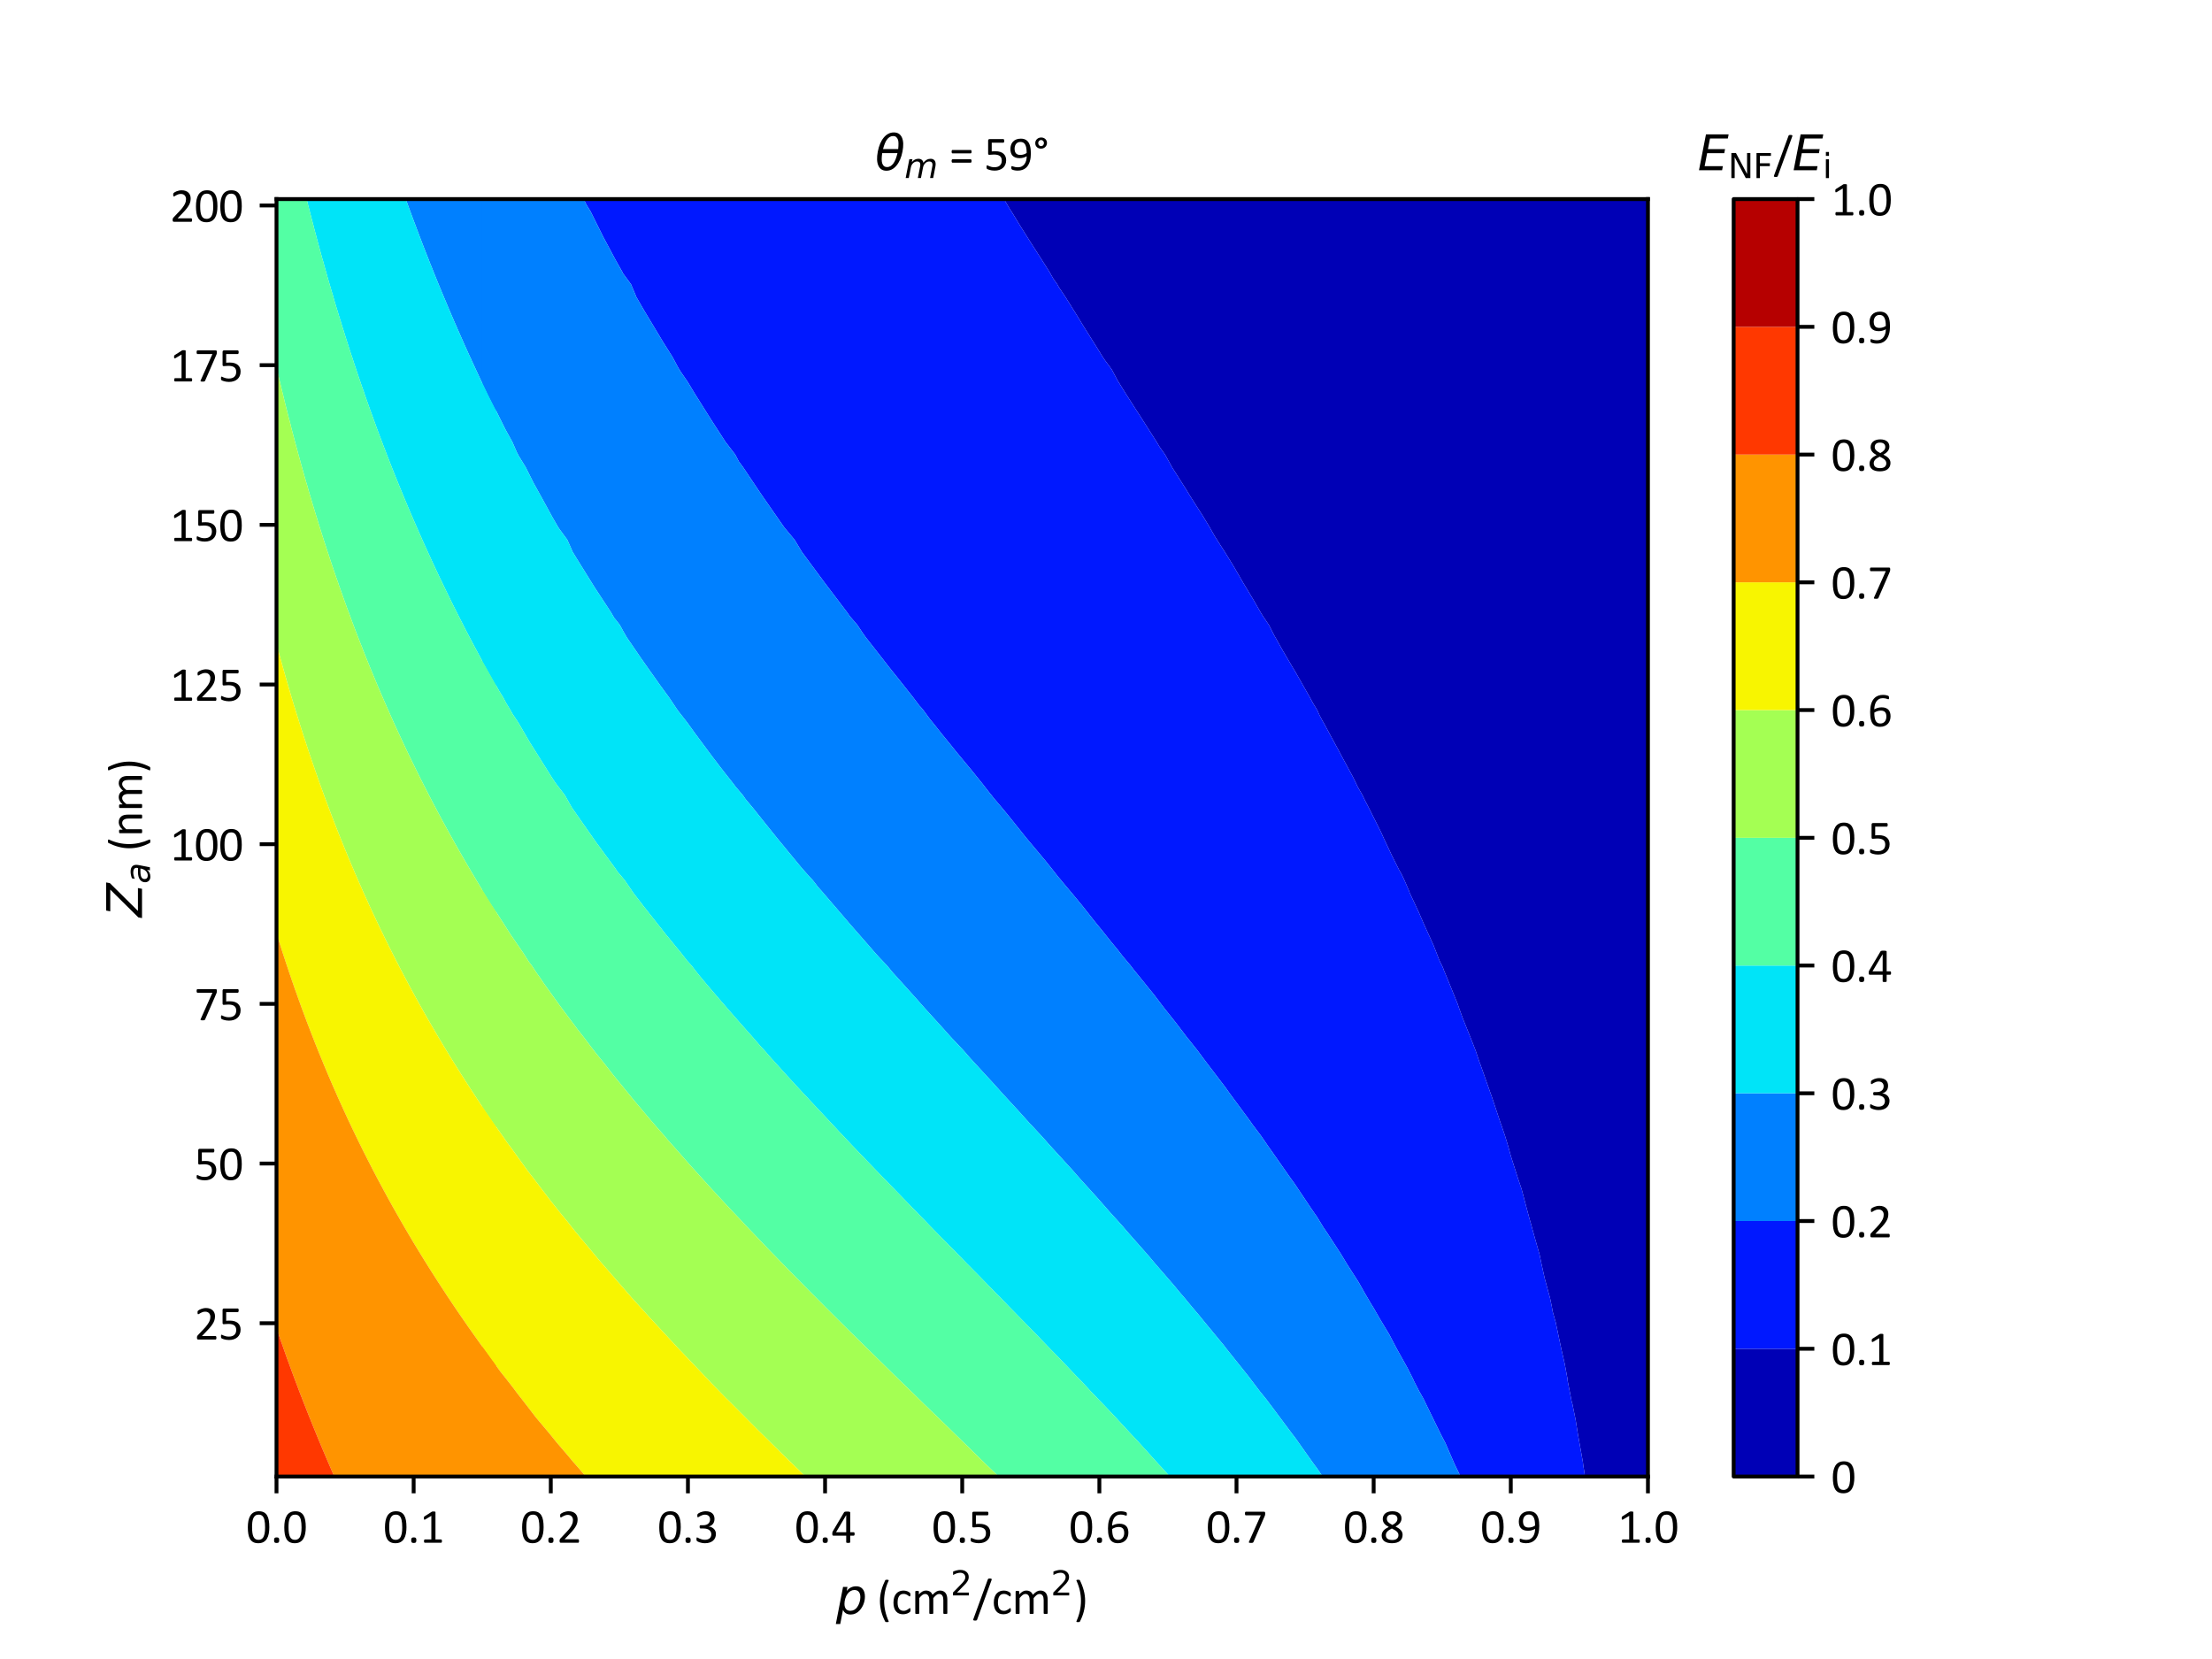 <?xml version="1.0" encoding="utf-8" standalone="no"?>
<!DOCTYPE svg PUBLIC "-//W3C//DTD SVG 1.1//EN"
  "http://www.w3.org/Graphics/SVG/1.1/DTD/svg11.dtd">
<svg xmlns:xlink="http://www.w3.org/1999/xlink" width="460.8pt" height="345.6pt" viewBox="0 0 460.8 345.6" xmlns="http://www.w3.org/2000/svg" version="1.1">
 <defs>
  <style type="text/css">*{stroke-linejoin: round; stroke-linecap: butt}</style>
 </defs>
 <g id="figure_1">
  <g id="patch_1">
   <path d="M 0 345.6 
L 460.8 345.6 
L 460.8 0 
L 0 0 
z
" style="fill: #ffffff"/>
  </g>
  <g id="axes_1">
   <g id="patch_2">
    <path d="M 57.6 307.584 
L 343.296 307.584 
L 343.296 41.472 
L 57.6 41.472 
z
" style="fill: #ffffff"/>
   </g>
   <g id="PathCollection_1">
    <path clip-path="url(#p4d60ed4a2a)" style="fill: #0000b6"/>
   </g>
   <g id="PathCollection_2">
    <path clip-path="url(#p4d60ed4a2a)" style="fill: #0018ff"/>
   </g>
   <g id="PathCollection_3">
    <path d="M 84.533 41.472 
L 84.761 42.114 
L 84.883 42.446 
L 85.29 43.56 
L 85.75 44.798 
L 86.121 45.798 
L 86.634 47.151 
L 86.888 47.846 
L 86.931 47.951 
L 87.001 48.125 
L 87.209 48.694 
L 87.366 49.099 
L 87.497 49.447 
L 87.945 50.619 
L 88.157 51.167 
L 88.268 51.451 
L 88.895 53.049 
L 89.196 53.803 
L 89.543 54.702 
L 89.561 54.745 
L 89.574 54.778 
L 89.582 54.8 
L 89.587 54.813 
L 89.971 55.752 
L 90.311 56.61 
L 90.913 58.104 
L 91.074 58.503 
L 91.357 59.196 
L 91.745 60.133 
L 91.88 60.456 
L 92.046 60.862 
L 92.29 61.43 
L 92.352 61.59 
L 92.39 61.687 
L 92.698 62.405 
L 93.2 63.608 
L 93.687 64.757 
L 94.04 65.587 
L 94.605 66.901 
L 94.67 67.052 
L 94.695 67.109 
L 94.728 67.185 
L 94.961 67.707 
L 95.131 68.083 
L 95.292 68.472 
L 95.555 69.057 
L 96.164 70.444 
L 96.593 71.41 
L 97.051 72.434 
L 97.649 73.762 
L 97.904 74.308 
L 98.106 74.736 
L 98.224 75.005 
L 98.293 75.166 
L 98.549 75.71 
L 99.2 77.122 
L 99.638 78.062 
L 100.104 79.058 
L 100.736 80.397 
L 100.741 80.409 
L 100.744 80.415 
L 100.747 80.422 
L 101.029 81 
L 101.221 81.389 
L 101.395 81.77 
L 101.687 82.363 
L 102.306 83.646 
L 102.826 84.715 
L 103.196 85.471 
L 103.34 85.761 
L 103.34 84.715 
L 103.34 81.389 
L 103.34 78.062 
L 103.34 74.736 
L 103.34 71.41 
L 103.34 68.083 
L 103.34 64.757 
L 103.34 61.43 
L 103.34 58.104 
L 103.34 54.778 
L 103.34 51.451 
L 103.34 48.125 
L 103.34 44.798 
L 103.34 41.472 
L 101.816 41.472 
L 100.293 41.472 
L 98.769 41.472 
L 97.245 41.472 
L 95.721 41.472 
L 94.198 41.472 
L 92.674 41.472 
L 91.15 41.472 
L 89.627 41.472 
L 88.103 41.472 
L 86.579 41.472 
L 85.055 41.472 
" clip-path="url(#p4d60ed4a2a)" style="fill: #0080ff"/>
   </g>
   <g id="PathCollection_4">
    <path d="M 103.34 85.761 
L 103.196 85.471 
L 102.826 84.715 
L 102.306 83.646 
L 101.687 82.363 
L 101.395 81.77 
L 101.221 81.389 
L 101.029 81 
L 100.747 80.422 
L 100.744 80.415 
L 100.741 80.409 
L 100.736 80.397 
L 100.104 79.058 
L 99.638 78.062 
L 99.2 77.122 
L 98.549 75.71 
L 98.293 75.166 
L 98.224 75.005 
L 98.106 74.736 
L 97.904 74.308 
L 97.649 73.762 
L 97.051 72.434 
L 96.593 71.41 
L 96.164 70.444 
L 95.555 69.057 
L 95.292 68.472 
L 95.131 68.083 
L 94.961 67.707 
L 94.728 67.185 
L 94.695 67.109 
L 94.67 67.052 
L 94.605 66.901 
L 94.04 65.587 
L 93.687 64.757 
L 93.2 63.608 
L 92.698 62.405 
L 92.39 61.687 
L 92.352 61.59 
L 92.29 61.43 
L 92.046 60.862 
L 91.88 60.456 
L 91.745 60.133 
L 91.357 59.196 
L 91.074 58.503 
L 90.913 58.104 
L 90.311 56.61 
L 89.971 55.752 
L 89.587 54.813 
L 89.582 54.8 
L 89.574 54.778 
L 89.561 54.745 
L 89.543 54.702 
L 89.196 53.803 
L 88.895 53.049 
L 88.268 51.451 
L 88.157 51.167 
L 87.945 50.619 
L 87.497 49.447 
L 87.366 49.099 
L 87.209 48.694 
L 87.001 48.125 
L 86.931 47.951 
L 86.888 47.846 
L 86.634 47.151 
L 86.121 45.798 
L 85.75 44.798 
L 85.29 43.56 
L 84.883 42.446 
L 84.761 42.114 
L 84.533 41.472 
L 83.532 41.472 
L 82.008 41.472 
L 80.484 41.472 
L 78.961 41.472 
L 77.437 41.472 
L 75.913 41.472 
L 74.389 41.472 
L 72.866 41.472 
L 71.342 41.472 
L 69.818 41.472 
L 68.295 41.472 
L 66.771 41.472 
L 65.247 41.472 
L 63.876 41.472 
L 64.057 42.2 
L 64.119 42.446 
L 64.148 42.561 
L 64.726 44.798 
L 64.912 45.53 
L 65.345 47.151 
L 65.524 47.874 
L 65.554 47.973 
L 65.599 48.125 
L 65.648 48.323 
L 65.699 48.534 
L 65.856 49.099 
L 66.025 49.753 
L 66.484 51.451 
L 66.652 52.078 
L 67.126 53.803 
L 67.138 53.842 
L 67.42 54.778 
L 67.581 55.423 
L 67.679 55.752 
L 68.322 58.044 
L 68.339 58.104 
L 68.416 58.369 
L 69.028 60.456 
L 69.096 60.706 
L 69.188 60.989 
L 69.33 61.43 
L 69.492 62.022 
L 69.597 62.405 
L 70.005 63.772 
L 70.307 64.757 
L 70.719 66.116 
L 71.032 67.109 
L 71.316 68.059 
L 71.32 68.072 
L 71.323 68.083 
L 71.327 68.097 
L 71.639 69.057 
L 71.953 70.076 
L 72.378 71.41 
L 72.683 72.371 
L 73.134 73.762 
L 73.16 73.837 
L 73.473 74.736 
L 73.67 75.387 
L 73.782 75.71 
L 74.489 77.845 
L 74.563 78.062 
L 75.066 79.539 
L 75.366 80.415 
L 75.389 80.485 
L 75.723 81.389 
L 75.962 82.118 
L 76.042 82.363 
L 76.248 82.951 
L 76.877 84.715 
L 77.121 85.404 
L 77.729 87.067 
L 77.918 87.606 
L 78.089 88.042 
L 78.394 88.907 
L 78.435 89.016 
L 78.47 89.113 
L 78.599 89.46 
L 79.079 90.746 
L 79.315 91.368 
L 79.844 92.765 
L 80.216 93.72 
L 80.557 94.629 
L 80.567 94.653 
L 80.584 94.694 
L 80.636 94.831 
L 80.968 95.669 
L 81.239 96.373 
L 81.888 98.021 
L 81.969 98.226 
L 82.117 98.596 
L 82.656 99.933 
L 82.837 100.373 
L 83.054 100.915 
L 83.235 101.347 
L 83.282 101.47 
L 83.311 101.546 
L 83.637 102.321 
L 84.096 103.442 
L 84.61 104.674 
L 84.916 105.407 
L 85.42 106.597 
L 85.554 106.911 
L 85.604 107.026 
L 85.668 107.177 
L 85.879 107.654 
L 86.032 108 
L 86.124 108.225 
L 86.18 108.361 
L 86.452 108.974 
L 87.038 110.326 
L 87.479 111.326 
L 87.916 112.313 
L 88.527 113.679 
L 88.786 114.237 
L 88.98 114.653 
L 89.094 114.916 
L 89.162 115.073 
L 89.421 115.627 
L 90.063 117.027 
L 90.506 117.979 
L 90.964 118.961 
L 91.587 120.281 
L 91.604 120.316 
L 91.611 120.331 
L 91.622 120.354 
L 91.899 120.922 
L 92.086 121.306 
L 92.259 121.681 
L 92.553 122.28 
L 93.168 123.553 
L 93.696 124.632 
L 94.058 125.368 
L 94.51 126.279 
L 94.749 126.756 
L 94.864 126.984 
L 95.046 127.348 
L 95.359 127.958 
L 95.429 128.103 
L 95.469 128.186 
L 95.854 128.933 
L 96.351 129.911 
L 97.057 131.285 
L 97.194 131.552 
L 97.354 131.857 
L 97.969 133.03 
L 98.292 133.637 
L 98.792 134.59 
L 98.796 134.598 
L 98.803 134.611 
L 98.816 134.634 
L 98.835 134.671 
L 99.328 135.585 
L 99.607 136.108 
L 100.13 137.079 
L 100.371 137.523 
L 100.598 137.938 
L 101.262 139.147 
L 101.898 140.29 
L 102.228 140.891 
L 102.438 141.264 
L 102.933 142.152 
L 103.34 142.867 
L 103.34 141.264 
L 103.34 137.938 
L 103.34 134.611 
L 103.34 131.285 
L 103.34 127.958 
L 103.34 124.632 
L 103.34 121.306 
L 103.34 117.979 
L 103.34 114.653 
L 103.34 111.326 
L 103.34 108 
L 103.34 104.674 
L 103.34 101.347 
L 103.34 98.021 
L 103.34 94.694 
L 103.34 91.368 
L 103.34 88.042 
" clip-path="url(#p4d60ed4a2a)" style="fill: #00e4f8"/>
   </g>
   <g id="PathCollection_5">
    <path d="M 103.34 142.867 
L 102.933 142.152 
L 102.438 141.264 
L 102.228 140.891 
L 101.898 140.29 
L 101.262 139.147 
L 100.598 137.938 
L 100.371 137.523 
L 100.13 137.079 
L 99.607 136.108 
L 99.328 135.585 
L 98.835 134.671 
L 98.816 134.634 
L 98.803 134.611 
L 98.796 134.598 
L 98.792 134.59 
L 98.292 133.637 
L 97.969 133.03 
L 97.354 131.857 
L 97.194 131.552 
L 97.057 131.285 
L 96.351 129.911 
L 95.854 128.933 
L 95.469 128.186 
L 95.429 128.103 
L 95.359 127.958 
L 95.046 127.348 
L 94.864 126.984 
L 94.749 126.756 
L 94.51 126.279 
L 94.058 125.368 
L 93.696 124.632 
L 93.168 123.553 
L 92.553 122.28 
L 92.259 121.681 
L 92.086 121.306 
L 91.899 120.922 
L 91.622 120.354 
L 91.611 120.331 
L 91.604 120.316 
L 91.587 120.281 
L 90.964 118.961 
L 90.506 117.979 
L 90.063 117.027 
L 89.421 115.627 
L 89.162 115.073 
L 89.094 114.916 
L 88.98 114.653 
L 88.786 114.237 
L 88.527 113.679 
L 87.916 112.313 
L 87.479 111.326 
L 87.038 110.326 
L 86.452 108.974 
L 86.18 108.361 
L 86.124 108.225 
L 86.032 108 
L 85.879 107.654 
L 85.668 107.177 
L 85.604 107.026 
L 85.554 106.911 
L 85.42 106.597 
L 84.916 105.407 
L 84.61 104.674 
L 84.096 103.442 
L 83.637 102.321 
L 83.311 101.546 
L 83.282 101.47 
L 83.235 101.347 
L 83.054 100.915 
L 82.837 100.373 
L 82.656 99.933 
L 82.117 98.596 
L 81.969 98.226 
L 81.888 98.021 
L 81.239 96.373 
L 80.968 95.669 
L 80.636 94.831 
L 80.584 94.694 
L 80.567 94.653 
L 80.557 94.629 
L 80.216 93.72 
L 79.844 92.765 
L 79.315 91.368 
L 79.079 90.746 
L 78.599 89.46 
L 78.47 89.113 
L 78.435 89.016 
L 78.394 88.907 
L 78.089 88.042 
L 77.918 87.606 
L 77.729 87.067 
L 77.121 85.404 
L 76.877 84.715 
L 76.248 82.951 
L 76.042 82.363 
L 75.962 82.118 
L 75.723 81.389 
L 75.389 80.485 
L 75.366 80.415 
L 75.066 79.539 
L 74.563 78.062 
L 74.489 77.845 
L 73.782 75.71 
L 73.67 75.387 
L 73.473 74.736 
L 73.16 73.837 
L 73.134 73.762 
L 72.683 72.371 
L 72.378 71.41 
L 71.953 70.076 
L 71.639 69.057 
L 71.327 68.097 
L 71.323 68.083 
L 71.32 68.072 
L 71.316 68.059 
L 71.032 67.109 
L 70.719 66.116 
L 70.307 64.757 
L 70.005 63.772 
L 69.597 62.405 
L 69.492 62.022 
L 69.33 61.43 
L 69.188 60.989 
L 69.096 60.706 
L 69.028 60.456 
L 68.416 58.369 
L 68.339 58.104 
L 68.322 58.044 
L 67.679 55.752 
L 67.581 55.423 
L 67.42 54.778 
L 67.138 53.842 
L 67.126 53.803 
L 66.652 52.078 
L 66.484 51.451 
L 66.025 49.753 
L 65.856 49.099 
L 65.699 48.534 
L 65.648 48.323 
L 65.599 48.125 
L 65.554 47.973 
L 65.524 47.874 
L 65.345 47.151 
L 64.912 45.53 
L 64.726 44.798 
L 64.148 42.561 
L 64.119 42.446 
L 64.057 42.2 
L 63.876 41.472 
L 63.723 41.472 
L 62.2 41.472 
L 60.676 41.472 
L 59.152 41.472 
L 57.629 41.472 
L 57.629 44.798 
L 57.629 48.125 
L 57.629 51.451 
L 57.629 54.778 
L 57.629 58.104 
L 57.629 61.43 
L 57.629 64.757 
L 57.629 68.083 
L 57.629 71.41 
L 57.629 74.736 
L 57.629 76.662 
L 57.775 77.291 
L 57.96 78.062 
L 58.364 79.782 
L 58.522 80.415 
L 58.64 80.925 
L 58.753 81.389 
L 58.823 81.687 
L 58.998 82.363 
L 59.421 84.128 
L 59.57 84.715 
L 60.073 86.726 
L 60.16 87.067 
L 60.172 87.119 
L 60.275 87.486 
L 60.432 88.042 
L 60.616 88.825 
L 60.661 89.016 
L 60.927 90.044 
L 61.281 91.368 
L 61.617 92.64 
L 61.917 93.72 
L 62.161 94.66 
L 62.171 94.694 
L 62.176 94.716 
L 62.449 95.669 
L 62.755 96.808 
L 63.098 98.021 
L 63.47 99.354 
L 63.764 100.373 
L 63.817 100.547 
L 64.065 101.347 
L 64.295 102.208 
L 64.33 102.321 
L 64.619 103.302 
L 65.026 104.674 
L 65.112 104.968 
L 65.742 107.026 
L 65.864 107.442 
L 66.049 108 
L 66.333 108.97 
L 66.335 108.974 
L 66.885 110.727 
L 67.077 111.326 
L 67.577 112.892 
L 67.838 113.679 
L 68.088 114.466 
L 68.122 114.568 
L 68.151 114.653 
L 68.169 114.715 
L 68.182 114.755 
L 68.478 115.627 
L 68.849 116.768 
L 69.258 117.979 
L 69.616 119.046 
L 70.058 120.331 
L 70.207 120.745 
L 70.41 121.306 
L 70.623 121.956 
L 70.741 122.28 
L 71.47 124.352 
L 71.572 124.632 
L 72.42 126.979 
L 72.422 126.984 
L 72.565 127.354 
L 72.799 127.958 
L 73.108 128.832 
L 73.144 128.933 
L 73.255 129.233 
L 74.033 131.285 
L 74.194 131.712 
L 74.942 133.637 
L 75.075 133.991 
L 75.171 134.225 
L 75.331 134.611 
L 75.55 135.185 
L 75.702 135.585 
L 76.147 136.705 
L 76.647 137.938 
L 77.017 138.854 
L 77.612 140.29 
L 77.854 140.887 
L 77.915 141.027 
L 78.019 141.264 
L 78.166 141.625 
L 78.359 142.098 
L 78.418 142.238 
L 78.464 142.348 
L 78.593 142.655 
L 79.101 143.851 
L 79.42 144.59 
L 79.936 145.788 
L 80.445 146.943 
L 80.759 147.668 
L 80.801 147.76 
L 80.874 147.917 
L 81.128 148.499 
L 81.303 148.891 
L 81.43 149.179 
L 81.753 149.897 
L 82.112 150.694 
L 82.364 151.243 
L 82.947 152.519 
L 83.451 153.595 
L 83.791 154.335 
L 83.833 154.421 
L 83.906 154.57 
L 84.176 155.153 
L 84.362 155.544 
L 84.487 155.811 
L 84.774 156.415 
L 85.177 157.257 
L 85.487 157.896 
L 86.048 159.054 
L 86.639 160.248 
L 86.95 160.887 
L 87.012 161.008 
L 87.123 161.222 
L 87.298 161.578 
L 87.559 162.108 
L 87.603 162.197 
L 87.631 162.253 
L 87.689 162.369 
L 88.291 163.559 
L 88.798 164.549 
L 89.235 165.403 
L 90.016 166.901 
L 90.235 167.325 
L 90.532 167.875 
L 90.846 168.478 
L 91.039 168.849 
L 91.45 169.622 
L 92.302 171.202 
L 92.503 171.574 
L 93.589 173.554 
L 93.643 173.652 
L 93.818 173.962 
L 94.139 174.528 
L 94.664 175.484 
L 94.674 175.502 
L 95.85 177.575 
L 96.011 177.854 
L 96.939 179.466 
L 97.371 180.207 
L 97.444 180.329 
L 97.95 181.181 
L 98.131 181.496 
L 98.23 181.668 
L 98.523 182.155 
L 99.27 183.413 
L 99.93 184.507 
L 100.206 184.964 
L 100.457 185.376 
L 101.007 186.274 
L 101.37 186.859 
L 101.914 187.745 
L 101.97 187.834 
L 102.169 188.153 
L 102.58 188.808 
L 102.76 189.099 
L 103.03 189.527 
L 103.34 190.018 
L 103.34 187.834 
L 103.34 184.507 
L 103.34 181.181 
L 103.34 177.854 
L 103.34 174.528 
L 103.34 171.202 
L 103.34 167.875 
L 103.34 164.549 
L 103.34 161.222 
L 103.34 157.896 
L 103.34 154.57 
L 103.34 151.243 
L 103.34 147.917 
L 103.34 144.59 
" clip-path="url(#p4d60ed4a2a)" style="fill: #53ffa4"/>
   </g>
   <g id="PathCollection_6">
    <path d="M 103.34 190.018 
L 103.03 189.527 
L 102.76 189.099 
L 102.58 188.808 
L 102.169 188.153 
L 101.97 187.834 
L 101.914 187.745 
L 101.37 186.859 
L 101.007 186.274 
L 100.457 185.376 
L 100.206 184.964 
L 99.93 184.507 
L 99.27 183.413 
L 98.523 182.155 
L 98.23 181.668 
L 98.131 181.496 
L 97.95 181.181 
L 97.444 180.329 
L 97.371 180.207 
L 96.939 179.466 
L 96.011 177.854 
L 95.85 177.575 
L 94.674 175.502 
L 94.664 175.484 
L 94.139 174.528 
L 93.818 173.962 
L 93.643 173.652 
L 93.589 173.554 
L 92.503 171.574 
L 92.302 171.202 
L 91.45 169.622 
L 91.039 168.849 
L 90.846 168.478 
L 90.532 167.875 
L 90.235 167.325 
L 90.016 166.901 
L 89.235 165.403 
L 88.798 164.549 
L 88.291 163.559 
L 87.689 162.369 
L 87.631 162.253 
L 87.603 162.197 
L 87.559 162.108 
L 87.298 161.578 
L 87.123 161.222 
L 87.012 161.008 
L 86.95 160.887 
L 86.639 160.248 
L 86.048 159.054 
L 85.487 157.896 
L 85.177 157.257 
L 84.774 156.415 
L 84.487 155.811 
L 84.362 155.544 
L 84.176 155.153 
L 83.906 154.57 
L 83.833 154.421 
L 83.791 154.335 
L 83.451 153.595 
L 82.947 152.519 
L 82.364 151.243 
L 82.112 150.694 
L 81.753 149.897 
L 81.43 149.179 
L 81.303 148.891 
L 81.128 148.499 
L 80.874 147.917 
L 80.801 147.76 
L 80.759 147.668 
L 80.445 146.943 
L 79.936 145.788 
L 79.42 144.59 
L 79.101 143.851 
L 78.593 142.655 
L 78.464 142.348 
L 78.418 142.238 
L 78.359 142.098 
L 78.166 141.625 
L 78.019 141.264 
L 77.915 141.027 
L 77.854 140.887 
L 77.612 140.29 
L 77.017 138.854 
L 76.647 137.938 
L 76.147 136.705 
L 75.702 135.585 
L 75.55 135.185 
L 75.331 134.611 
L 75.171 134.225 
L 75.075 133.991 
L 74.942 133.637 
L 74.194 131.712 
L 74.033 131.285 
L 73.255 129.233 
L 73.144 128.933 
L 73.108 128.832 
L 72.799 127.958 
L 72.565 127.354 
L 72.422 126.984 
L 72.42 126.979 
L 71.572 124.632 
L 71.47 124.352 
L 70.741 122.28 
L 70.623 121.956 
L 70.41 121.306 
L 70.207 120.745 
L 70.058 120.331 
L 69.616 119.046 
L 69.258 117.979 
L 68.849 116.768 
L 68.478 115.627 
L 68.182 114.755 
L 68.169 114.715 
L 68.151 114.653 
L 68.122 114.568 
L 68.088 114.466 
L 67.838 113.679 
L 67.577 112.892 
L 67.077 111.326 
L 66.885 110.727 
L 66.335 108.974 
L 66.333 108.97 
L 66.049 108 
L 65.864 107.442 
L 65.742 107.026 
L 65.112 104.968 
L 65.026 104.674 
L 64.619 103.302 
L 64.33 102.321 
L 64.295 102.208 
L 64.065 101.347 
L 63.817 100.547 
L 63.764 100.373 
L 63.47 99.354 
L 63.098 98.021 
L 62.755 96.808 
L 62.449 95.669 
L 62.176 94.716 
L 62.171 94.694 
L 62.161 94.66 
L 61.917 93.72 
L 61.617 92.64 
L 61.281 91.368 
L 60.927 90.044 
L 60.661 89.016 
L 60.616 88.825 
L 60.432 88.042 
L 60.275 87.486 
L 60.172 87.119 
L 60.16 87.067 
L 60.073 86.726 
L 59.57 84.715 
L 59.421 84.128 
L 58.998 82.363 
L 58.823 81.687 
L 58.753 81.389 
L 58.64 80.925 
L 58.522 80.415 
L 58.364 79.782 
L 57.96 78.062 
L 57.775 77.291 
L 57.629 76.662 
L 57.629 78.062 
L 57.629 81.389 
L 57.629 84.715 
L 57.629 88.042 
L 57.629 91.368 
L 57.629 94.694 
L 57.629 98.021 
L 57.629 101.347 
L 57.629 104.674 
L 57.629 108 
L 57.629 111.326 
L 57.629 114.653 
L 57.629 117.979 
L 57.629 121.306 
L 57.629 124.632 
L 57.629 127.958 
L 57.629 131.285 
L 57.629 134.262 
L 57.688 134.482 
L 57.723 134.611 
L 57.857 135.111 
L 58.038 135.781 
L 58.634 137.938 
L 58.828 138.646 
L 59.3 140.29 
L 59.484 140.964 
L 59.521 141.082 
L 59.578 141.264 
L 59.646 141.508 
L 59.72 141.777 
L 59.855 142.238 
L 59.998 142.745 
L 60.542 144.59 
L 60.623 144.87 
L 60.911 145.827 
L 61.197 146.779 
L 61.248 146.943 
L 61.296 147.1 
L 61.437 147.539 
L 61.555 147.917 
L 61.634 148.196 
L 61.688 148.38 
L 61.852 148.891 
L 62.426 150.75 
L 62.585 151.243 
L 63.299 153.478 
L 63.338 153.595 
L 63.457 153.948 
L 63.671 154.57 
L 63.943 155.432 
L 63.978 155.544 
L 64.099 155.914 
L 64.768 157.896 
L 64.97 158.5 
L 65.579 160.248 
L 65.753 160.765 
L 65.817 160.94 
L 65.922 161.222 
L 66.225 162.107 
L 66.257 162.197 
L 66.286 162.281 
L 66.403 162.609 
L 66.883 163.955 
L 67.101 164.549 
L 67.629 166.002 
L 67.967 166.901 
L 68.317 167.855 
L 68.325 167.875 
L 68.341 167.917 
L 68.697 168.849 
L 69 169.663 
L 69.593 171.202 
L 69.744 171.594 
L 70.032 172.331 
L 70.398 173.263 
L 70.516 173.554 
L 70.656 173.908 
L 70.8 174.26 
L 70.907 174.528 
L 71.019 174.82 
L 71.299 175.502 
L 71.822 176.806 
L 72.258 177.854 
L 72.674 178.865 
L 73.239 180.207 
L 73.252 180.236 
L 73.661 181.181 
L 73.859 181.661 
L 74.076 182.155 
L 74.75 183.72 
L 75.1 184.507 
L 75.669 185.796 
L 76.148 186.859 
L 76.351 187.297 
L 76.597 187.834 
L 76.747 188.175 
L 76.837 188.376 
L 77.04 188.808 
L 77.779 190.414 
L 78.132 191.16 
L 78.723 192.414 
L 79.25 193.512 
L 79.487 193.993 
L 79.727 194.486 
L 79.954 194.966 
L 80.2 195.461 
L 80.904 196.897 
L 81.364 197.813 
L 81.831 198.746 
L 82.395 199.853 
L 82.501 200.062 
L 82.555 200.165 
L 82.643 200.336 
L 83.06 201.139 
L 83.208 201.432 
L 83.566 202.113 
L 84.12 203.18 
L 84.805 204.466 
L 84.989 204.814 
L 85.193 205.192 
L 85.762 206.249 
L 86.075 206.818 
L 86.597 207.776 
L 86.6 207.781 
L 86.607 207.792 
L 86.617 207.811 
L 86.634 207.841 
L 87.147 208.766 
L 87.425 209.272 
L 87.92 210.152 
L 88.193 210.641 
L 88.466 211.118 
L 89.108 212.251 
L 89.816 213.471 
L 90.119 213.999 
L 90.211 214.156 
L 90.384 214.445 
L 90.896 215.324 
L 90.952 215.419 
L 91.44 216.247 
L 92.353 217.771 
L 92.535 218.075 
L 93.656 219.916 
L 93.759 220.084 
L 93.783 220.123 
L 93.797 220.146 
L 94.389 221.098 
L 94.865 221.872 
L 94.992 222.072 
L 96.036 223.737 
L 96.477 224.424 
L 97.069 225.353 
L 97.568 226.123 
L 97.815 226.507 
L 97.992 226.776 
L 98.425 227.439 
L 98.628 227.75 
L 98.662 227.803 
L 98.68 227.831 
L 99.271 228.725 
L 99.61 229.241 
L 100.077 229.939 
L 100.413 230.443 
L 100.841 231.077 
L 101.421 231.939 
L 102.443 233.429 
L 102.615 233.681 
L 103.115 234.403 
L 103.25 234.599 
L 103.34 234.729 
L 103.34 234.403 
L 103.34 231.077 
L 103.34 227.75 
L 103.34 224.424 
L 103.34 221.098 
L 103.34 217.771 
L 103.34 214.445 
L 103.34 211.118 
L 103.34 207.792 
L 103.34 204.466 
L 103.34 201.139 
L 103.34 197.813 
L 103.34 194.486 
L 103.34 191.16 
" clip-path="url(#p4d60ed4a2a)" style="fill: #a4ff53"/>
   </g>
   <g id="PathCollection_7">
    <path d="M 103.34 234.729 
L 103.25 234.599 
L 103.115 234.403 
L 102.615 233.681 
L 102.443 233.429 
L 101.421 231.939 
L 100.841 231.077 
L 100.413 230.443 
L 100.077 229.939 
L 99.61 229.241 
L 99.271 228.725 
L 98.68 227.831 
L 98.662 227.803 
L 98.628 227.75 
L 98.425 227.439 
L 97.992 226.776 
L 97.815 226.507 
L 97.568 226.123 
L 97.069 225.353 
L 96.477 224.424 
L 96.036 223.737 
L 94.992 222.072 
L 94.865 221.872 
L 94.389 221.098 
L 93.797 220.146 
L 93.783 220.123 
L 93.759 220.084 
L 93.656 219.916 
L 92.535 218.075 
L 92.353 217.771 
L 91.44 216.247 
L 90.952 215.419 
L 90.896 215.324 
L 90.384 214.445 
L 90.211 214.156 
L 90.119 213.999 
L 89.816 213.471 
L 89.108 212.251 
L 88.466 211.118 
L 88.193 210.641 
L 87.92 210.152 
L 87.425 209.272 
L 87.147 208.766 
L 86.634 207.841 
L 86.617 207.811 
L 86.607 207.792 
L 86.6 207.781 
L 86.597 207.776 
L 86.075 206.818 
L 85.762 206.249 
L 85.193 205.192 
L 84.989 204.814 
L 84.805 204.466 
L 84.12 203.18 
L 83.566 202.113 
L 83.208 201.432 
L 83.06 201.139 
L 82.643 200.336 
L 82.555 200.165 
L 82.501 200.062 
L 82.395 199.853 
L 81.831 198.746 
L 81.364 197.813 
L 80.904 196.897 
L 80.2 195.461 
L 79.954 194.966 
L 79.727 194.486 
L 79.487 193.993 
L 79.25 193.512 
L 78.723 192.414 
L 78.132 191.16 
L 77.779 190.414 
L 77.04 188.808 
L 76.837 188.376 
L 76.747 188.175 
L 76.597 187.834 
L 76.351 187.297 
L 76.148 186.859 
L 75.669 185.796 
L 75.1 184.507 
L 74.75 183.72 
L 74.076 182.155 
L 73.859 181.661 
L 73.661 181.181 
L 73.252 180.236 
L 73.239 180.207 
L 72.674 178.865 
L 72.258 177.854 
L 71.822 176.806 
L 71.299 175.502 
L 71.019 174.82 
L 70.907 174.528 
L 70.8 174.26 
L 70.656 173.908 
L 70.516 173.554 
L 70.398 173.263 
L 70.032 172.331 
L 69.744 171.594 
L 69.593 171.202 
L 69 169.663 
L 68.697 168.849 
L 68.341 167.917 
L 68.325 167.875 
L 68.317 167.855 
L 67.967 166.901 
L 67.629 166.002 
L 67.101 164.549 
L 66.883 163.955 
L 66.403 162.609 
L 66.286 162.281 
L 66.257 162.197 
L 66.225 162.107 
L 65.922 161.222 
L 65.817 160.94 
L 65.753 160.765 
L 65.579 160.248 
L 64.97 158.5 
L 64.768 157.896 
L 64.099 155.914 
L 63.978 155.544 
L 63.943 155.432 
L 63.671 154.57 
L 63.457 153.948 
L 63.338 153.595 
L 63.299 153.478 
L 62.585 151.243 
L 62.426 150.75 
L 61.852 148.891 
L 61.688 148.38 
L 61.634 148.196 
L 61.555 147.917 
L 61.437 147.539 
L 61.296 147.1 
L 61.248 146.943 
L 61.197 146.779 
L 60.911 145.827 
L 60.623 144.87 
L 60.542 144.59 
L 59.998 142.745 
L 59.855 142.238 
L 59.72 141.777 
L 59.646 141.508 
L 59.578 141.264 
L 59.521 141.082 
L 59.484 140.964 
L 59.3 140.29 
L 58.828 138.646 
L 58.634 137.938 
L 58.038 135.781 
L 57.857 135.111 
L 57.723 134.611 
L 57.688 134.482 
L 57.629 134.262 
L 57.629 134.611 
L 57.629 137.938 
L 57.629 141.264 
L 57.629 144.59 
L 57.629 147.917 
L 57.629 151.243 
L 57.629 154.57 
L 57.629 157.896 
L 57.629 161.222 
L 57.629 164.549 
L 57.629 167.875 
L 57.629 171.202 
L 57.629 174.528 
L 57.629 177.854 
L 57.629 181.181 
L 57.629 184.507 
L 57.629 187.834 
L 57.629 191.16 
L 57.629 194.486 
L 57.629 194.517 
L 58.017 195.765 
L 58.671 197.813 
L 58.867 198.436 
L 59.438 200.165 
L 59.617 200.719 
L 59.762 201.139 
L 60.021 201.925 
L 60.084 202.113 
L 60.145 202.299 
L 60.416 203.094 
L 60.75 204.077 
L 60.886 204.466 
L 61.451 206.1 
L 61.711 206.818 
L 61.988 207.6 
L 62.026 207.706 
L 62.056 207.792 
L 62.09 207.891 
L 62.409 208.766 
L 62.789 209.832 
L 63.268 211.118 
L 63.569 211.934 
L 64.151 213.471 
L 64.361 214.006 
L 64.528 214.445 
L 64.639 214.746 
L 64.709 214.931 
L 64.902 215.419 
L 65.555 217.1 
L 65.826 217.771 
L 66.466 219.375 
L 66.774 220.123 
L 66.847 220.306 
L 67.178 221.098 
L 67.478 221.836 
L 67.578 222.072 
L 68.436 224.116 
L 68.57 224.424 
L 69.436 226.437 
L 69.586 226.776 
L 69.648 226.913 
L 70.019 227.75 
L 70.252 228.289 
L 70.394 228.607 
L 70.448 228.725 
L 71.426 230.894 
L 71.511 231.077 
L 72.471 233.156 
L 72.6 233.429 
L 72.733 233.715 
L 73.063 234.403 
L 73.458 235.245 
L 73.523 235.377 
L 74.519 237.446 
L 74.661 237.73 
L 75.565 239.565 
L 75.826 240.082 
L 75.93 240.294 
L 76.319 241.056 
L 76.668 241.751 
L 76.813 242.03 
L 77.711 243.784 
L 78.028 244.382 
L 78.712 245.69 
L 79.272 246.735 
L 79.552 247.248 
L 79.798 247.709 
L 79.94 247.978 
L 80.021 248.128 
L 80.326 248.683 
L 80.996 249.918 
L 81.623 251.035 
L 81.91 251.554 
L 82.205 252.076 
L 82.673 252.909 
L 82.95 253.387 
L 83.482 254.317 
L 83.498 254.345 
L 83.508 254.362 
L 83.513 254.371 
L 83.516 254.376 
L 84.072 255.336 
L 84.37 255.857 
L 84.868 256.699 
L 85.151 257.184 
L 85.453 257.688 
L 86.087 258.762 
L 86.865 260.04 
L 87.144 260.503 
L 87.459 261.014 
L 87.962 261.837 
L 88.058 261.989 
L 88.433 262.601 
L 89.526 264.341 
L 89.584 264.435 
L 89.888 264.912 
L 90.776 266.311 
L 91.025 266.693 
L 91.161 266.908 
L 91.655 267.667 
L 91.9 268.05 
L 92.031 268.249 
L 92.29 268.641 
L 93.149 269.957 
L 93.846 270.994 
L 94.119 271.406 
L 94.337 271.727 
L 94.959 272.657 
L 95.434 273.346 
L 95.954 274.109 
L 96.1 274.32 
L 96.73 275.232 
L 96.773 275.294 
L 96.788 275.317 
L 96.809 275.346 
L 97.493 276.338 
L 98.418 277.646 
L 98.629 277.951 
L 99.404 279.034 
L 99.898 279.728 
L 100.094 279.999 
L 100.261 280.235 
L 100.797 280.973 
L 101.064 281.345 
L 101.2 281.53 
L 101.507 281.947 
L 102.358 283.117 
L 103.241 284.299 
L 103.32 284.406 
L 103.34 284.434 
L 103.34 284.299 
L 103.34 280.973 
L 103.34 277.646 
L 103.34 274.32 
L 103.34 270.994 
L 103.34 267.667 
L 103.34 264.341 
L 103.34 261.014 
L 103.34 257.688 
L 103.34 254.362 
L 103.34 251.035 
L 103.34 247.709 
L 103.34 244.382 
L 103.34 241.056 
L 103.34 237.73 
" clip-path="url(#p4d60ed4a2a)" style="fill: #f8f500"/>
   </g>
   <g id="PathCollection_8">
    <path d="M 103.34 284.434 
L 103.32 284.406 
L 103.241 284.299 
L 102.358 283.117 
L 101.507 281.947 
L 101.2 281.53 
L 101.064 281.345 
L 100.797 280.973 
L 100.261 280.235 
L 100.094 279.999 
L 99.898 279.728 
L 99.404 279.034 
L 98.629 277.951 
L 98.418 277.646 
L 97.493 276.338 
L 96.809 275.346 
L 96.788 275.317 
L 96.773 275.294 
L 96.73 275.232 
L 96.1 274.32 
L 95.954 274.109 
L 95.434 273.346 
L 94.959 272.657 
L 94.337 271.727 
L 94.119 271.406 
L 93.846 270.994 
L 93.149 269.957 
L 92.29 268.641 
L 92.031 268.249 
L 91.9 268.05 
L 91.655 267.667 
L 91.161 266.908 
L 91.025 266.693 
L 90.776 266.311 
L 89.888 264.912 
L 89.584 264.435 
L 89.526 264.341 
L 88.433 262.601 
L 88.058 261.989 
L 87.962 261.837 
L 87.459 261.014 
L 87.144 260.503 
L 86.865 260.04 
L 86.087 258.762 
L 85.453 257.688 
L 85.151 257.184 
L 84.868 256.699 
L 84.37 255.857 
L 84.072 255.336 
L 83.516 254.376 
L 83.513 254.371 
L 83.508 254.362 
L 83.498 254.345 
L 83.482 254.317 
L 82.95 253.387 
L 82.673 252.909 
L 82.205 252.076 
L 81.91 251.554 
L 81.623 251.035 
L 80.996 249.918 
L 80.326 248.683 
L 80.021 248.128 
L 79.94 247.978 
L 79.798 247.709 
L 79.552 247.248 
L 79.272 246.735 
L 78.712 245.69 
L 78.028 244.382 
L 77.711 243.784 
L 76.813 242.03 
L 76.668 241.751 
L 76.319 241.056 
L 75.93 240.294 
L 75.826 240.082 
L 75.565 239.565 
L 74.661 237.73 
L 74.519 237.446 
L 73.523 235.377 
L 73.458 235.245 
L 73.063 234.403 
L 72.733 233.715 
L 72.6 233.429 
L 72.471 233.156 
L 71.511 231.077 
L 71.426 230.894 
L 70.448 228.725 
L 70.394 228.607 
L 70.252 228.289 
L 70.019 227.75 
L 69.648 226.913 
L 69.586 226.776 
L 69.436 226.437 
L 68.57 224.424 
L 68.436 224.116 
L 67.578 222.072 
L 67.478 221.836 
L 67.178 221.098 
L 66.847 220.306 
L 66.774 220.123 
L 66.466 219.375 
L 65.826 217.771 
L 65.555 217.1 
L 64.902 215.419 
L 64.709 214.931 
L 64.639 214.746 
L 64.528 214.445 
L 64.361 214.006 
L 64.151 213.471 
L 63.569 211.934 
L 63.268 211.118 
L 62.789 209.832 
L 62.409 208.766 
L 62.09 207.891 
L 62.056 207.792 
L 62.026 207.706 
L 61.988 207.6 
L 61.711 206.818 
L 61.451 206.1 
L 60.886 204.466 
L 60.75 204.077 
L 60.416 203.094 
L 60.145 202.299 
L 60.084 202.113 
L 60.021 201.925 
L 59.762 201.139 
L 59.617 200.719 
L 59.438 200.165 
L 58.867 198.436 
L 58.671 197.813 
L 58.017 195.765 
L 57.629 194.517 
L 57.629 197.813 
L 57.629 201.139 
L 57.629 204.466 
L 57.629 207.792 
L 57.629 211.118 
L 57.629 214.445 
L 57.629 217.771 
L 57.629 221.098 
L 57.629 224.424 
L 57.629 227.75 
L 57.629 231.077 
L 57.629 234.403 
L 57.629 237.73 
L 57.629 241.056 
L 57.629 244.382 
L 57.629 247.709 
L 57.629 251.035 
L 57.629 254.362 
L 57.629 257.688 
L 57.629 261.014 
L 57.629 264.341 
L 57.629 267.667 
L 57.629 270.994 
L 57.629 274.32 
L 57.629 276.788 
L 57.733 277.094 
L 57.927 277.646 
L 58.449 279.182 
L 58.743 279.999 
L 59.057 280.886 
L 59.086 280.973 
L 59.102 281.018 
L 59.433 281.947 
L 59.777 282.935 
L 60.282 284.299 
L 60.54 285.018 
L 61.095 286.507 
L 61.137 286.62 
L 61.149 286.651 
L 61.162 286.688 
L 61.512 287.626 
L 61.616 287.914 
L 61.684 288.091 
L 61.88 288.6 
L 62.51 290.275 
L 62.779 290.952 
L 63.412 292.593 
L 63.697 293.304 
L 63.77 293.502 
L 64.08 294.278 
L 64.388 295.055 
L 64.469 295.253 
L 65.336 297.41 
L 65.419 297.605 
L 66.344 299.857 
L 66.386 299.957 
L 66.522 300.301 
L 66.789 300.931 
L 67.044 301.55 
L 67.2 301.905 
L 67.212 301.934 
L 68.198 304.258 
L 68.244 304.369 
L 69.213 306.61 
L 69.257 306.714 
L 69.639 307.584 
L 69.818 307.584 
L 71.342 307.584 
L 72.866 307.584 
L 74.389 307.584 
L 75.913 307.584 
L 77.437 307.584 
L 78.961 307.584 
L 80.484 307.584 
L 82.008 307.584 
L 83.532 307.584 
L 85.055 307.584 
L 86.579 307.584 
L 88.103 307.584 
L 89.627 307.584 
L 91.15 307.584 
L 92.674 307.584 
L 94.198 307.584 
L 95.721 307.584 
L 97.245 307.584 
L 98.769 307.584 
L 100.293 307.584 
L 101.816 307.584 
L 103.34 307.584 
L 103.34 304.258 
L 103.34 300.931 
L 103.34 297.605 
L 103.34 294.278 
L 103.34 290.952 
L 103.34 287.626 
" clip-path="url(#p4d60ed4a2a)" style="fill: #ff9400"/>
   </g>
   <g id="PathCollection_9">
    <path d="M 69.639 307.584 
L 69.257 306.714 
L 69.213 306.61 
L 68.244 304.369 
L 68.198 304.258 
L 67.212 301.934 
L 67.2 301.905 
L 67.044 301.55 
L 66.789 300.931 
L 66.522 300.301 
L 66.386 299.957 
L 66.344 299.857 
L 65.419 297.605 
L 65.336 297.41 
L 64.469 295.253 
L 64.388 295.055 
L 64.08 294.278 
L 63.77 293.502 
L 63.697 293.304 
L 63.412 292.593 
L 62.779 290.952 
L 62.51 290.275 
L 61.88 288.6 
L 61.684 288.091 
L 61.616 287.914 
L 61.512 287.626 
L 61.162 286.688 
L 61.149 286.651 
L 61.137 286.62 
L 61.095 286.507 
L 60.54 285.018 
L 60.282 284.299 
L 59.777 282.935 
L 59.433 281.947 
L 59.102 281.018 
L 59.086 280.973 
L 59.057 280.886 
L 58.743 279.999 
L 58.449 279.182 
L 57.927 277.646 
L 57.733 277.094 
L 57.629 276.788 
L 57.629 277.646 
L 57.629 280.973 
L 57.629 284.299 
L 57.629 287.626 
L 57.629 290.952 
L 57.629 294.278 
L 57.629 297.605 
L 57.629 300.931 
L 57.629 304.258 
L 57.629 307.584 
L 59.152 307.584 
L 60.676 307.584 
L 62.2 307.584 
L 63.723 307.584 
L 65.247 307.584 
L 66.771 307.584 
L 68.295 307.584 
" clip-path="url(#p4d60ed4a2a)" style="fill: #ff3800"/>
   </g>
   <g id="PathCollection_10">
    <path clip-path="url(#p4d60ed4a2a)" style="fill: #b60000"/>
   </g>
   <g id="PathCollection_11">
    <path d="M 209.143 41.472 
L 210.401 43.612 
L 210.711 44.07 
L 210.993 44.527 
L 212.54 47.062 
L 214.091 49.521 
L 214.603 50.342 
L 217.602 55.025 
L 218.599 56.615 
L 219.46 58.117 
L 220.246 59.213 
L 220.559 59.81 
L 221.913 61.811 
L 224.225 65.508 
L 225.794 68.083 
L 228.401 72.233 
L 229.709 74.356 
L 230.132 74.984 
L 231.59 76.954 
L 232.846 79.323 
L 232.997 79.552 
L 234.367 81.772 
L 236.958 85.824 
L 237.424 86.527 
L 240.968 92.096 
L 241.568 93.104 
L 242.699 94.694 
L 244.096 97.216 
L 244.132 97.292 
L 246.888 101.636 
L 248.072 103.565 
L 250.616 107.552 
L 251.996 109.837 
L 253.202 111.958 
L 253.373 112.216 
L 253.533 112.435 
L 253.624 112.592 
L 253.676 112.698 
L 255.185 115.033 
L 257.112 118.174 
L 258.919 121.306 
L 261.025 124.808 
L 262.62 127.578 
L 263.085 128.349 
L 264.328 130.176 
L 265.478 132.43 
L 265.681 132.774 
L 267.216 135.509 
L 269.294 139.046 
L 269.756 139.799 
L 272.893 145.319 
L 273.541 146.511 
L 274.394 147.917 
L 274.892 149.021 
L 275.533 150.227 
L 275.707 150.515 
L 275.886 150.823 
L 277.242 153.357 
L 278.776 156.159 
L 279.1 156.787 
L 281.902 161.972 
L 282.433 163.06 
L 282.843 163.937 
L 283.834 165.658 
L 284.33 166.703 
L 285.138 168.256 
L 287.698 173.361 
L 288.22 174.528 
L 289.9 178.109 
L 291.253 180.8 
L 291.452 181.211 
L 291.959 182.076 
L 292.583 183.398 
L 293.571 185.695 
L 293.668 185.996 
L 295.565 190.054 
L 296.52 192.269 
L 298.614 196.88 
L 299.266 198.541 
L 299.718 199.73 
L 300.028 200.446 
L 300.391 201.139 
L 300.636 201.682 
L 300.769 202.071 
L 301.464 203.737 
L 303.644 209.109 
L 303.953 210.01 
L 304.697 212.064 
L 306.393 216.282 
L 306.72 217.111 
L 307.409 218.88 
L 308.228 221.334 
L 308.289 221.478 
L 308.37 221.671 
L 310.511 227.75 
L 310.713 228.291 
L 312.624 234.023 
L 312.692 234.171 
L 313.525 236.621 
L 314.19 238.81 
L 314.302 239.219 
L 314.735 240.805 
L 316.225 245.491 
L 316.98 247.718 
L 318.052 251.764 
L 318.715 254.227 
L 318.761 254.362 
L 318.793 254.461 
L 319.479 256.96 
L 320.721 261.359 
L 321.109 263.232 
L 321.786 266.272 
L 322.652 269.504 
L 322.889 270.343 
L 323.259 272.102 
L 323.446 273.203 
L 323.739 274.248 
L 323.863 274.7 
L 324.074 275.426 
L 325.242 280.973 
L 325.946 284.043 
L 326.542 287.245 
L 326.58 287.703 
L 327 289.843 
L 327.4 291.925 
L 327.555 292.441 
L 328.228 295.747 
L 328.699 298.714 
L 329.759 304.678 
L 329.786 304.986 
L 329.805 305.134 
L 330.189 307.584 
L 335.201 307.584 
L 343.296 307.584 
L 343.296 298.714 
L 343.296 289.843 
L 343.296 280.973 
L 343.296 272.102 
L 343.296 263.232 
L 343.296 254.362 
L 343.296 245.491 
L 343.296 236.621 
L 343.296 227.75 
L 343.296 218.88 
L 343.296 210.01 
L 343.296 201.139 
L 343.296 192.269 
L 343.296 183.398 
L 343.296 174.528 
L 343.296 165.658 
L 343.296 156.787 
L 343.296 147.917 
L 343.296 139.046 
L 343.296 130.176 
L 343.296 121.306 
L 343.296 112.435 
L 343.296 103.565 
L 343.296 94.694 
L 343.296 85.824 
L 343.296 76.954 
L 343.296 68.083 
L 343.296 59.213 
L 343.296 50.342 
L 343.296 41.472 
L 335.201 41.472 
L 327.107 41.472 
L 319.012 41.472 
L 310.917 41.472 
L 302.822 41.472 
L 294.728 41.472 
L 286.633 41.472 
L 278.538 41.472 
L 270.444 41.472 
L 262.349 41.472 
L 254.254 41.472 
L 246.159 41.472 
L 238.065 41.472 
L 229.97 41.472 
L 221.875 41.472 
L 213.78 41.472 
" clip-path="url(#p4d60ed4a2a)" style="fill: #0000b6"/>
   </g>
   <g id="PathCollection_12">
    <path d="M 330.189 307.584 
L 329.805 305.134 
L 329.786 304.986 
L 329.759 304.678 
L 328.699 298.714 
L 328.228 295.747 
L 327.555 292.441 
L 327.4 291.925 
L 327 289.843 
L 326.58 287.703 
L 326.542 287.245 
L 325.946 284.043 
L 325.242 280.973 
L 324.074 275.426 
L 323.863 274.7 
L 323.739 274.248 
L 323.446 273.203 
L 323.259 272.102 
L 322.889 270.343 
L 322.652 269.504 
L 321.786 266.272 
L 321.109 263.232 
L 320.721 261.359 
L 319.479 256.96 
L 318.793 254.461 
L 318.761 254.362 
L 318.715 254.227 
L 318.052 251.764 
L 316.98 247.718 
L 316.225 245.491 
L 314.735 240.805 
L 314.302 239.219 
L 314.19 238.81 
L 313.525 236.621 
L 312.692 234.171 
L 312.624 234.023 
L 310.713 228.291 
L 310.511 227.75 
L 308.37 221.671 
L 308.289 221.478 
L 308.228 221.334 
L 307.409 218.88 
L 306.72 217.111 
L 306.393 216.282 
L 304.697 212.064 
L 303.953 210.01 
L 303.644 209.109 
L 301.464 203.737 
L 300.769 202.071 
L 300.636 201.682 
L 300.391 201.139 
L 300.028 200.446 
L 299.718 199.73 
L 299.266 198.541 
L 298.614 196.88 
L 296.52 192.269 
L 295.565 190.054 
L 293.668 185.996 
L 293.571 185.695 
L 292.583 183.398 
L 291.959 182.076 
L 291.452 181.211 
L 291.253 180.8 
L 289.9 178.109 
L 288.22 174.528 
L 287.698 173.361 
L 285.138 168.256 
L 284.33 166.703 
L 283.834 165.658 
L 282.843 163.937 
L 282.433 163.06 
L 281.902 161.972 
L 279.1 156.787 
L 278.776 156.159 
L 277.242 153.357 
L 275.886 150.823 
L 275.707 150.515 
L 275.533 150.227 
L 274.892 149.021 
L 274.394 147.917 
L 273.541 146.511 
L 272.893 145.319 
L 269.756 139.799 
L 269.294 139.046 
L 267.216 135.509 
L 265.681 132.774 
L 265.478 132.43 
L 264.328 130.176 
L 263.085 128.349 
L 262.62 127.578 
L 261.025 124.808 
L 258.919 121.306 
L 257.112 118.174 
L 255.185 115.033 
L 253.676 112.698 
L 253.624 112.592 
L 253.533 112.435 
L 253.373 112.216 
L 253.202 111.958 
L 251.996 109.837 
L 250.616 107.552 
L 248.072 103.565 
L 246.888 101.636 
L 244.132 97.292 
L 244.096 97.216 
L 242.699 94.694 
L 241.568 93.104 
L 240.968 92.096 
L 237.424 86.527 
L 236.958 85.824 
L 234.367 81.772 
L 232.997 79.552 
L 232.846 79.323 
L 231.59 76.954 
L 230.132 74.984 
L 229.709 74.356 
L 228.401 72.233 
L 225.794 68.083 
L 224.225 65.508 
L 221.913 61.811 
L 220.559 59.81 
L 220.246 59.213 
L 219.46 58.117 
L 218.599 56.615 
L 217.602 55.025 
L 214.603 50.342 
L 214.091 49.521 
L 212.54 47.062 
L 210.993 44.527 
L 210.711 44.07 
L 210.401 43.612 
L 209.143 41.472 
L 205.686 41.472 
L 197.591 41.472 
L 189.496 41.472 
L 181.402 41.472 
L 173.307 41.472 
L 165.212 41.472 
L 157.117 41.472 
L 149.023 41.472 
L 140.928 41.472 
L 132.833 41.472 
L 124.739 41.472 
L 121.604 41.472 
L 122.165 42.64 
L 123.044 44.07 
L 125.659 49.334 
L 126.204 50.342 
L 128.266 54.208 
L 129.629 56.615 
L 129.771 56.929 
L 131.45 59.213 
L 132.35 61.342 
L 132.527 61.811 
L 134.146 64.609 
L 136.233 68.083 
L 138.095 71.188 
L 140.087 74.356 
L 141.374 76.751 
L 141.531 76.954 
L 141.615 77.124 
L 141.714 77.311 
L 143.261 79.552 
L 144.606 81.793 
L 147.134 85.824 
L 148.315 87.695 
L 151.16 92.096 
L 151.201 92.144 
L 153.162 94.694 
L 153.924 96.144 
L 154.775 97.292 
L 158.189 102.39 
L 158.991 103.565 
L 163.021 109.362 
L 163.354 109.837 
L 163.479 109.995 
L 165.522 112.435 
L 166.996 114.887 
L 167.09 115.033 
L 167.416 115.476 
L 171.731 121.306 
L 172.445 122.25 
L 176.484 127.578 
L 177.102 128.453 
L 178.597 130.176 
L 179.635 131.747 
L 180.364 132.774 
L 182.665 135.705 
L 185.269 139.046 
L 187.247 141.511 
L 190.259 145.319 
L 191.522 146.997 
L 191.839 147.335 
L 192.334 147.917 
L 193.748 149.847 
L 194.308 150.515 
L 194.735 151.047 
L 196.054 152.721 
L 198.155 155.295 
L 199.353 156.787 
L 202.371 160.42 
L 204.502 163.06 
L 206.309 165.375 
L 206.558 165.658 
L 207.015 166.261 
L 208.713 168.256 
L 209.995 169.806 
L 213.772 174.528 
L 213.778 174.535 
L 213.788 174.547 
L 217.653 179.155 
L 218.976 180.8 
L 220.547 182.795 
L 221.072 183.398 
L 221.204 183.565 
L 221.279 183.669 
L 223.243 185.996 
L 225.317 188.497 
L 228.302 192.269 
L 229.446 193.655 
L 231.438 196.154 
L 232.901 197.928 
L 233.378 198.541 
L 233.937 199.266 
L 235.521 201.139 
L 236.176 201.996 
L 237.592 203.737 
L 240.503 207.338 
L 242.534 210.01 
L 244.992 213.099 
L 247.413 216.282 
L 247.614 216.509 
L 249.501 218.88 
L 250.694 220.496 
L 251.439 221.478 
L 255.324 226.578 
L 256.149 227.75 
L 260.252 233.298 
L 260.759 234.023 
L 260.92 234.257 
L 262.706 236.621 
L 264.442 239.15 
L 264.494 239.219 
L 264.643 239.421 
L 268.894 245.491 
L 269.586 246.431 
L 273.158 251.764 
L 273.872 252.805 
L 274.3 253.404 
L 274.89 254.362 
L 275.68 255.662 
L 276.56 256.96 
L 279.312 261.184 
L 280.549 263.232 
L 283.054 267.154 
L 284.379 269.504 
L 285.643 271.653 
L 285.921 272.102 
L 286.023 272.254 
L 286.081 272.353 
L 287.429 274.7 
L 289.389 277.953 
L 290.972 280.973 
L 293.211 284.984 
L 294.359 287.245 
L 294.605 287.803 
L 295.659 289.843 
L 296.547 291.401 
L 297.043 292.441 
L 297.076 292.502 
L 300.112 298.714 
L 301.1 300.602 
L 303.007 304.986 
L 304.003 307.048 
L 304.212 307.584 
L 310.917 307.584 
L 319.012 307.584 
L 327.107 307.584 
" clip-path="url(#p4d60ed4a2a)" style="fill: #0018ff"/>
   </g>
   <g id="PathCollection_13">
    <path d="M 304.212 307.584 
L 304.003 307.048 
L 303.007 304.986 
L 301.1 300.602 
L 300.112 298.714 
L 297.076 292.502 
L 297.043 292.441 
L 296.547 291.401 
L 295.659 289.843 
L 294.605 287.803 
L 294.359 287.245 
L 293.211 284.984 
L 290.972 280.973 
L 289.389 277.953 
L 287.429 274.7 
L 286.081 272.353 
L 286.023 272.254 
L 285.921 272.102 
L 285.643 271.653 
L 284.379 269.504 
L 283.054 267.154 
L 280.549 263.232 
L 279.312 261.184 
L 276.56 256.96 
L 275.68 255.662 
L 274.89 254.362 
L 274.3 253.404 
L 273.872 252.805 
L 273.158 251.764 
L 269.586 246.431 
L 268.894 245.491 
L 264.643 239.421 
L 264.494 239.219 
L 264.442 239.15 
L 262.706 236.621 
L 260.92 234.257 
L 260.759 234.023 
L 260.252 233.298 
L 256.149 227.75 
L 255.324 226.578 
L 251.439 221.478 
L 250.694 220.496 
L 249.501 218.88 
L 247.614 216.509 
L 247.413 216.282 
L 244.992 213.099 
L 242.534 210.01 
L 240.503 207.338 
L 237.592 203.737 
L 236.176 201.996 
L 235.521 201.139 
L 233.937 199.266 
L 233.378 198.541 
L 232.901 197.928 
L 231.438 196.154 
L 229.446 193.655 
L 228.302 192.269 
L 225.317 188.497 
L 223.243 185.996 
L 221.279 183.669 
L 221.204 183.565 
L 221.072 183.398 
L 220.547 182.795 
L 218.976 180.8 
L 217.653 179.155 
L 213.788 174.547 
L 213.778 174.535 
L 213.772 174.528 
L 209.995 169.806 
L 208.713 168.256 
L 207.015 166.261 
L 206.558 165.658 
L 206.309 165.375 
L 204.502 163.06 
L 202.371 160.42 
L 199.353 156.787 
L 198.155 155.295 
L 196.054 152.721 
L 194.735 151.047 
L 194.308 150.515 
L 193.748 149.847 
L 192.334 147.917 
L 191.839 147.335 
L 191.522 146.997 
L 190.259 145.319 
L 187.247 141.511 
L 185.269 139.046 
L 182.665 135.705 
L 180.364 132.774 
L 179.635 131.747 
L 178.597 130.176 
L 177.102 128.453 
L 176.484 127.578 
L 172.445 122.25 
L 171.731 121.306 
L 167.416 115.476 
L 167.09 115.033 
L 166.996 114.887 
L 165.522 112.435 
L 163.479 109.995 
L 163.354 109.837 
L 163.021 109.362 
L 158.991 103.565 
L 158.189 102.39 
L 154.775 97.292 
L 153.924 96.144 
L 153.162 94.694 
L 151.201 92.144 
L 151.16 92.096 
L 148.315 87.695 
L 147.134 85.824 
L 144.606 81.793 
L 143.261 79.552 
L 141.714 77.311 
L 141.615 77.124 
L 141.531 76.954 
L 141.374 76.751 
L 140.087 74.356 
L 138.095 71.188 
L 136.233 68.083 
L 134.146 64.609 
L 132.527 61.811 
L 132.35 61.342 
L 131.45 59.213 
L 129.771 56.929 
L 129.629 56.615 
L 128.266 54.208 
L 126.204 50.342 
L 125.659 49.334 
L 123.044 44.07 
L 122.165 42.64 
L 121.604 41.472 
L 116.644 41.472 
L 108.549 41.472 
L 100.454 41.472 
L 100.454 50.342 
L 100.454 59.213 
L 100.454 68.083 
L 100.454 76.954 
L 100.454 79.759 
L 101.741 82.421 
L 103.484 85.824 
L 105.268 89.42 
L 106.746 92.096 
L 107.715 94.316 
L 107.923 94.694 
L 108.035 94.928 
L 109.491 97.292 
L 111.19 100.671 
L 112.796 103.565 
L 115.071 107.727 
L 116.288 109.837 
L 116.711 110.442 
L 118.174 112.435 
L 118.833 113.901 
L 119.263 114.92 
L 119.341 115.033 
L 119.97 116.08 
L 123.218 121.306 
L 123.832 122.299 
L 127.297 127.578 
L 127.951 128.718 
L 128.406 129.266 
L 129.112 130.176 
L 129.801 131.433 
L 130.573 132.774 
L 133.556 137.134 
L 134.901 139.046 
L 137.534 142.766 
L 139.402 145.319 
L 141.091 147.843 
L 141.154 147.917 
L 141.197 147.984 
L 141.251 148.063 
L 143.166 150.515 
L 144.704 152.65 
L 147.773 156.787 
L 148.604 157.894 
L 150.261 160.064 
L 152.05 162.34 
L 152.624 163.06 
L 153.259 163.906 
L 154.752 165.658 
L 155.314 166.476 
L 156.812 168.256 
L 159.624 171.781 
L 161.836 174.528 
L 164.149 177.341 
L 167.003 180.8 
L 168.175 182.124 
L 169.344 183.398 
L 169.99 184.222 
L 170.368 184.732 
L 171.491 185.996 
L 175.145 190.254 
L 176.865 192.269 
L 180.034 195.888 
L 182.342 198.541 
L 183.315 199.605 
L 184.771 201.139 
L 186.064 202.697 
L 187.017 203.737 
L 191.09 208.263 
L 192.632 210.01 
L 196.135 213.862 
L 198.301 216.282 
L 198.631 216.612 
L 200.762 218.88 
L 202.157 220.482 
L 203.077 221.478 
L 207.259 226.027 
L 208.794 227.75 
L 212.329 231.591 
L 214.513 234.023 
L 214.835 234.349 
L 216.944 236.621 
L 217.851 237.62 
L 218.36 238.216 
L 219.271 239.219 
L 223.44 243.777 
L 224.939 245.491 
L 228.49 249.407 
L 230.555 251.764 
L 231.376 252.701 
L 232.893 254.362 
L 233.839 255.411 
L 234.37 256.039 
L 235.168 256.96 
L 239.409 261.758 
L 240.637 263.232 
L 244.482 267.669 
L 246.004 269.504 
L 246.461 270.018 
L 248.187 272.102 
L 249.872 274.092 
L 250.358 274.7 
L 254.929 280.233 
L 255.495 280.973 
L 260.148 286.794 
L 260.489 287.245 
L 260.6 287.4 
L 262.456 289.843 
L 263.796 291.493 
L 264.507 292.441 
L 264.651 292.623 
L 269.193 298.714 
L 269.769 299.453 
L 273.693 304.986 
L 274.326 305.822 
L 275.523 307.584 
L 278.538 307.584 
L 286.633 307.584 
L 294.728 307.584 
L 302.822 307.584 
" clip-path="url(#p4d60ed4a2a)" style="fill: #0080ff"/>
   </g>
   <g id="PathCollection_14">
    <path d="M 275.523 307.584 
L 274.326 305.822 
L 273.693 304.986 
L 269.769 299.453 
L 269.193 298.714 
L 264.651 292.623 
L 264.507 292.441 
L 263.796 291.493 
L 262.456 289.843 
L 260.6 287.4 
L 260.489 287.245 
L 260.148 286.794 
L 255.495 280.973 
L 254.929 280.233 
L 250.358 274.7 
L 249.872 274.092 
L 248.187 272.102 
L 246.461 270.018 
L 246.004 269.504 
L 244.482 267.669 
L 240.637 263.232 
L 239.409 261.758 
L 235.168 256.96 
L 234.37 256.039 
L 233.839 255.411 
L 232.893 254.362 
L 231.376 252.701 
L 230.555 251.764 
L 228.49 249.407 
L 224.939 245.491 
L 223.44 243.777 
L 219.271 239.219 
L 218.36 238.216 
L 217.851 237.62 
L 216.944 236.621 
L 214.835 234.349 
L 214.513 234.023 
L 212.329 231.591 
L 208.794 227.75 
L 207.259 226.027 
L 203.077 221.478 
L 202.157 220.482 
L 200.762 218.88 
L 198.631 216.612 
L 198.301 216.282 
L 196.135 213.862 
L 192.632 210.01 
L 191.09 208.263 
L 187.017 203.737 
L 186.064 202.697 
L 184.771 201.139 
L 183.315 199.605 
L 182.342 198.541 
L 180.034 195.888 
L 176.865 192.269 
L 175.145 190.254 
L 171.491 185.996 
L 170.368 184.732 
L 169.99 184.222 
L 169.344 183.398 
L 168.175 182.124 
L 167.003 180.8 
L 164.149 177.341 
L 161.836 174.528 
L 159.624 171.781 
L 156.812 168.256 
L 155.314 166.476 
L 154.752 165.658 
L 153.259 163.906 
L 152.624 163.06 
L 152.05 162.34 
L 150.261 160.064 
L 148.604 157.894 
L 147.773 156.787 
L 144.704 152.65 
L 143.166 150.515 
L 141.251 148.063 
L 141.197 147.984 
L 141.154 147.917 
L 141.091 147.843 
L 139.402 145.319 
L 137.534 142.766 
L 134.901 139.046 
L 133.556 137.134 
L 130.573 132.774 
L 129.801 131.433 
L 129.112 130.176 
L 128.406 129.266 
L 127.951 128.718 
L 127.297 127.578 
L 123.832 122.299 
L 123.218 121.306 
L 119.97 116.08 
L 119.341 115.033 
L 119.263 114.92 
L 118.833 113.901 
L 118.174 112.435 
L 116.711 110.442 
L 116.288 109.837 
L 115.071 107.727 
L 112.796 103.565 
L 111.19 100.671 
L 109.491 97.292 
L 108.035 94.928 
L 107.923 94.694 
L 107.715 94.316 
L 106.746 92.096 
L 105.268 89.42 
L 103.484 85.824 
L 101.741 82.421 
L 100.454 79.759 
L 100.454 85.824 
L 100.454 94.694 
L 100.454 103.565 
L 100.454 112.435 
L 100.454 121.306 
L 100.454 130.176 
L 100.454 137.659 
L 100.764 138.227 
L 101.236 139.046 
L 104.028 144.001 
L 104.84 145.319 
L 105.479 146.523 
L 106.325 147.917 
L 106.772 148.723 
L 107.964 150.515 
L 110.423 154.734 
L 111.72 156.787 
L 114.791 161.689 
L 115.69 163.06 
L 116.015 163.492 
L 117.675 165.658 
L 119.111 168.212 
L 119.144 168.256 
L 119.545 168.836 
L 123.524 174.528 
L 124.05 175.283 
L 128.103 180.8 
L 128.659 181.619 
L 129.229 182.284 
L 130.155 183.398 
L 131.72 185.684 
L 131.929 185.996 
L 134.125 188.85 
L 136.823 192.269 
L 138.732 194.676 
L 141.896 198.541 
L 143.14 200.135 
L 143.481 200.505 
L 144.047 201.139 
L 144.795 202.099 
L 145.779 203.341 
L 146.117 203.737 
L 146.369 204.047 
L 147.096 204.913 
L 149.767 208.042 
L 151.468 210.01 
L 154.232 213.171 
L 156.993 216.282 
L 158.641 218.189 
L 159.299 218.88 
L 159.891 219.568 
L 160.72 220.515 
L 161.602 221.478 
L 162.216 222.164 
L 163.733 223.838 
L 165.829 226.118 
L 167.336 227.75 
L 170.36 230.98 
L 173.215 234.023 
L 174.939 235.88 
L 175.208 236.149 
L 175.665 236.621 
L 176.364 237.38 
L 177.39 238.474 
L 178.106 239.219 
L 178.579 239.714 
L 179.638 240.825 
L 182.172 243.452 
L 184.13 245.491 
L 186.904 248.331 
L 190.225 251.764 
L 191.752 253.338 
L 192.763 254.362 
L 193.782 255.426 
L 195.278 256.96 
L 198.665 260.392 
L 201.431 263.232 
L 203.648 265.465 
L 207.579 269.504 
L 208.764 270.705 
L 209.266 271.214 
L 210.117 272.102 
L 212.42 274.45 
L 212.659 274.7 
L 215.182 277.266 
L 218.75 280.973 
L 220.371 282.621 
L 224.776 287.245 
L 225.644 288.132 
L 226.235 288.761 
L 227.221 289.843 
L 228.891 291.585 
L 229.727 292.441 
L 231.598 294.406 
L 235.583 298.714 
L 236.847 300.048 
L 241.316 304.986 
L 242.058 305.772 
L 243.669 307.584 
L 246.159 307.584 
L 254.254 307.584 
L 262.349 307.584 
L 270.444 307.584 
" clip-path="url(#p4d60ed4a2a)" style="fill: #00e4f8"/>
   </g>
   <g id="PathCollection_15">
    <path d="M 243.669 307.584 
L 242.058 305.772 
L 241.316 304.986 
L 236.847 300.048 
L 235.583 298.714 
L 231.598 294.406 
L 229.727 292.441 
L 228.891 291.585 
L 227.221 289.843 
L 226.235 288.761 
L 225.644 288.132 
L 224.776 287.245 
L 220.371 282.621 
L 218.75 280.973 
L 215.182 277.266 
L 212.659 274.7 
L 212.42 274.45 
L 210.117 272.102 
L 209.266 271.214 
L 208.764 270.705 
L 207.579 269.504 
L 203.648 265.465 
L 201.431 263.232 
L 198.665 260.392 
L 195.278 256.96 
L 193.782 255.426 
L 192.763 254.362 
L 191.752 253.338 
L 190.225 251.764 
L 186.904 248.331 
L 184.13 245.491 
L 182.172 243.452 
L 179.638 240.825 
L 178.579 239.714 
L 178.106 239.219 
L 177.39 238.474 
L 176.364 237.38 
L 175.665 236.621 
L 175.208 236.149 
L 174.939 235.88 
L 173.215 234.023 
L 170.36 230.98 
L 167.336 227.75 
L 165.829 226.118 
L 163.733 223.838 
L 162.216 222.164 
L 161.602 221.478 
L 160.72 220.515 
L 159.891 219.568 
L 159.299 218.88 
L 158.641 218.189 
L 156.993 216.282 
L 154.232 213.171 
L 151.468 210.01 
L 149.767 208.042 
L 147.096 204.913 
L 146.369 204.047 
L 146.117 203.737 
L 145.779 203.341 
L 144.795 202.099 
L 144.047 201.139 
L 143.481 200.505 
L 143.14 200.135 
L 141.896 198.541 
L 138.732 194.676 
L 136.823 192.269 
L 134.125 188.85 
L 131.929 185.996 
L 131.72 185.684 
L 130.155 183.398 
L 129.229 182.284 
L 128.659 181.619 
L 128.103 180.8 
L 124.05 175.283 
L 123.524 174.528 
L 119.545 168.836 
L 119.144 168.256 
L 119.111 168.212 
L 117.675 165.658 
L 116.015 163.492 
L 115.69 163.06 
L 114.791 161.689 
L 111.72 156.787 
L 110.423 154.734 
L 107.964 150.515 
L 106.772 148.723 
L 106.325 147.917 
L 105.479 146.523 
L 104.84 145.319 
L 104.028 144.001 
L 101.236 139.046 
L 100.764 138.227 
L 100.454 137.659 
L 100.454 139.046 
L 100.454 147.917 
L 100.454 156.787 
L 100.454 165.658 
L 100.454 174.528 
L 100.454 183.398 
L 100.454 185.365 
L 102.071 187.991 
L 104.833 192.269 
L 106.357 194.671 
L 109.018 198.541 
L 110.193 200.393 
L 110.779 201.139 
L 111.711 202.574 
L 112.546 203.737 
L 113.275 204.831 
L 116.253 208.976 
L 116.766 209.685 
L 117.011 210.01 
L 120.492 214.663 
L 121.77 216.282 
L 123.202 218.182 
L 123.52 218.578 
L 123.761 218.88 
L 123.904 219.087 
L 123.996 219.217 
L 125.839 221.478 
L 127.97 224.21 
L 130.874 227.75 
L 132.214 229.39 
L 134.46 232.054 
L 135.683 233.498 
L 136.143 234.023 
L 136.738 234.719 
L 138.418 236.621 
L 139.098 237.451 
L 140.684 239.219 
L 143.608 242.555 
L 146.269 245.491 
L 148.212 247.636 
L 150.952 250.595 
L 151.712 251.415 
L 152.041 251.764 
L 152.522 252.276 
L 153.703 253.514 
L 154.501 254.362 
L 155.271 255.2 
L 156.963 256.96 
L 159.965 260.111 
L 163.002 263.232 
L 164.594 264.866 
L 166.596 266.893 
L 168.345 268.669 
L 169.176 269.504 
L 170.496 270.827 
L 171.264 271.595 
L 171.764 272.102 
L 172.068 272.41 
L 172.245 272.584 
L 174.367 274.7 
L 176.812 277.132 
L 180.719 280.973 
L 181.217 281.461 
L 181.802 282.031 
L 185.35 285.516 
L 187.113 287.245 
L 189.702 289.75 
L 189.795 289.843 
L 189.9 289.943 
L 190.062 290.1 
L 192.449 292.441 
L 193.921 293.865 
L 196.814 296.658 
L 197.95 297.765 
L 198.918 298.714 
L 202.499 302.206 
L 205.328 304.986 
L 207.282 306.859 
L 208.016 307.584 
L 213.78 307.584 
L 221.875 307.584 
L 229.97 307.584 
L 238.065 307.584 
" clip-path="url(#p4d60ed4a2a)" style="fill: #53ffa4"/>
   </g>
   <g id="PathCollection_16">
    <path d="M 208.016 307.584 
L 207.282 306.859 
L 205.328 304.986 
L 202.499 302.206 
L 198.918 298.714 
L 197.95 297.765 
L 196.814 296.658 
L 193.921 293.865 
L 192.449 292.441 
L 190.062 290.1 
L 189.9 289.943 
L 189.795 289.843 
L 189.702 289.75 
L 187.113 287.245 
L 185.35 285.516 
L 181.802 282.031 
L 181.217 281.461 
L 180.719 280.973 
L 176.812 277.132 
L 174.367 274.7 
L 172.245 272.584 
L 172.068 272.41 
L 171.764 272.102 
L 171.264 271.595 
L 170.496 270.827 
L 169.176 269.504 
L 168.345 268.669 
L 166.596 266.893 
L 164.594 264.866 
L 163.002 263.232 
L 159.965 260.111 
L 156.963 256.96 
L 155.271 255.2 
L 154.501 254.362 
L 153.703 253.514 
L 152.522 252.276 
L 152.041 251.764 
L 151.712 251.415 
L 150.952 250.595 
L 148.212 247.636 
L 146.269 245.491 
L 143.608 242.555 
L 140.684 239.219 
L 139.098 237.451 
L 138.418 236.621 
L 136.738 234.719 
L 136.143 234.023 
L 135.683 233.498 
L 134.46 232.054 
L 132.214 229.39 
L 130.874 227.75 
L 127.97 224.21 
L 125.839 221.478 
L 123.996 219.217 
L 123.904 219.087 
L 123.761 218.88 
L 123.52 218.578 
L 123.202 218.182 
L 121.77 216.282 
L 120.492 214.663 
L 117.011 210.01 
L 116.766 209.685 
L 116.253 208.976 
L 113.275 204.831 
L 112.546 203.737 
L 111.711 202.574 
L 110.779 201.139 
L 110.193 200.393 
L 109.018 198.541 
L 106.357 194.671 
L 104.833 192.269 
L 102.071 187.991 
L 100.454 185.365 
L 100.454 192.269 
L 100.454 201.139 
L 100.454 210.01 
L 100.454 218.88 
L 100.454 227.75 
L 100.454 230.521 
L 102.793 233.937 
L 102.84 234.007 
L 102.852 234.023 
L 102.864 234.041 
L 104.691 236.621 
L 105.608 237.956 
L 106.558 239.219 
L 109.96 243.945 
L 111.162 245.491 
L 114.827 250.297 
L 116.001 251.764 
L 116.488 252.391 
L 118.117 254.362 
L 119.862 256.575 
L 120.19 256.96 
L 125.092 262.845 
L 125.434 263.232 
L 130.589 269.168 
L 130.892 269.504 
L 131.649 270.387 
L 133.212 272.102 
L 135.459 274.585 
L 135.567 274.7 
L 141.15 280.73 
L 141.385 280.973 
L 146.854 286.711 
L 147.379 287.245 
L 148.123 288.057 
L 149.862 289.843 
L 151.28 291.292 
L 152.127 292.108 
L 152.458 292.441 
L 157.873 297.885 
L 158.727 298.714 
L 163.45 303.375 
L 165.122 304.986 
L 166.424 306.256 
L 167.786 307.584 
L 173.307 307.584 
L 181.402 307.584 
L 189.496 307.584 
L 197.591 307.584 
L 205.686 307.584 
" clip-path="url(#p4d60ed4a2a)" style="fill: #a4ff53"/>
   </g>
   <g id="PathCollection_17">
    <path d="M 167.786 307.584 
L 166.424 306.256 
L 165.122 304.986 
L 163.45 303.375 
L 158.727 298.714 
L 157.873 297.885 
L 152.458 292.441 
L 152.127 292.108 
L 151.28 291.292 
L 149.862 289.843 
L 148.123 288.057 
L 147.379 287.245 
L 146.854 286.711 
L 141.385 280.973 
L 141.15 280.73 
L 135.567 274.7 
L 135.459 274.585 
L 133.212 272.102 
L 131.649 270.387 
L 130.892 269.504 
L 130.589 269.168 
L 125.434 263.232 
L 125.092 262.845 
L 120.19 256.96 
L 119.862 256.575 
L 118.117 254.362 
L 116.488 252.391 
L 116.001 251.764 
L 114.827 250.297 
L 111.162 245.491 
L 109.96 243.945 
L 106.558 239.219 
L 105.608 237.956 
L 104.691 236.621 
L 102.864 234.041 
L 102.852 234.023 
L 102.84 234.007 
L 102.793 233.937 
L 100.454 230.521 
L 100.454 236.621 
L 100.454 245.491 
L 100.454 254.362 
L 100.454 263.232 
L 100.454 272.102 
L 100.454 280.511 
L 100.569 280.67 
L 100.797 280.973 
L 104.225 285.711 
L 105.443 287.245 
L 106.882 289.086 
L 107.446 289.843 
L 107.722 290.218 
L 109.457 292.441 
L 111.658 295.307 
L 114.525 298.714 
L 115.967 300.503 
L 118.389 303.331 
L 119.406 304.557 
L 119.79 304.986 
L 120.316 305.577 
L 122.018 307.584 
L 124.739 307.584 
L 132.833 307.584 
L 140.928 307.584 
L 149.023 307.584 
L 157.117 307.584 
L 165.212 307.584 
" clip-path="url(#p4d60ed4a2a)" style="fill: #f8f500"/>
   </g>
   <g id="PathCollection_18">
    <path d="M 122.018 307.584 
L 120.316 305.577 
L 119.79 304.986 
L 119.406 304.557 
L 118.389 303.331 
L 115.967 300.503 
L 114.525 298.714 
L 111.658 295.307 
L 109.457 292.441 
L 107.722 290.218 
L 107.446 289.843 
L 106.882 289.086 
L 105.443 287.245 
L 104.225 285.711 
L 100.797 280.973 
L 100.569 280.67 
L 100.454 280.511 
L 100.454 280.973 
L 100.454 289.843 
L 100.454 298.714 
L 100.454 307.584 
L 108.549 307.584 
L 116.644 307.584 
" clip-path="url(#p4d60ed4a2a)" style="fill: #ff9400"/>
   </g>
   <g id="PathCollection_19">
    <path clip-path="url(#p4d60ed4a2a)" style="fill: #ff3800"/>
   </g>
   <g id="PathCollection_20">
    <path clip-path="url(#p4d60ed4a2a)" style="fill: #b60000"/>
   </g>
   <g id="matplotlib.axis_1">
    <g id="xtick_1">
     <g id="line2d_1">
      <defs>
       <path id="m7e5eb2fd6e" d="M 0 0 
L 0 3.5 
" style="stroke: #000000; stroke-width: 0.8"/>
      </defs>
      <g>
       <use xlink:href="#m7e5eb2fd6e" x="57.6" y="307.584" style="stroke: #000000; stroke-width: 0.8"/>
      </g>
     </g>
     <g id="text_1">
      <!-- 0.0 -->
      <g transform="translate(51.269 321.386) scale(0.1 -0.1)">
       <defs>
        <path id="Calibri-30" d="M 3022 2031 
Q 3022 1566 2948 1181 
Q 2875 797 2704 520 
Q 2534 244 2259 92 
Q 1984 -59 1581 -59 
Q 1200 -59 939 77 
Q 678 213 518 477 
Q 359 741 292 1127 
Q 225 1513 225 2013 
Q 225 2475 300 2861 
Q 375 3247 544 3523 
Q 713 3800 988 3951 
Q 1263 4103 1663 4103 
Q 2047 4103 2308 3967 
Q 2569 3831 2728 3567 
Q 2888 3303 2955 2917 
Q 3022 2531 3022 2031 
z
M 2472 1994 
Q 2472 2297 2450 2537 
Q 2428 2778 2386 2962 
Q 2344 3147 2276 3280 
Q 2209 3413 2115 3498 
Q 2022 3584 1901 3623 
Q 1781 3663 1631 3663 
Q 1366 3663 1200 3538 
Q 1034 3413 939 3194 
Q 844 2975 809 2681 
Q 775 2388 775 2050 
Q 775 1597 822 1280 
Q 869 963 970 763 
Q 1072 563 1230 472 
Q 1388 381 1613 381 
Q 1788 381 1920 437 
Q 2053 494 2148 598 
Q 2244 703 2306 850 
Q 2369 997 2406 1175 
Q 2444 1353 2458 1561 
Q 2472 1769 2472 1994 
z
" transform="scale(0.016)"/>
        <path id="Calibri-2e" d="M 1144 341 
Q 1144 119 1070 45 
Q 997 -28 803 -28 
Q 616 -28 544 44 
Q 472 116 472 331 
Q 472 553 545 626 
Q 619 700 813 700 
Q 1000 700 1072 628 
Q 1144 556 1144 341 
z
" transform="scale(0.016)"/>
       </defs>
       <use xlink:href="#Calibri-30"/>
       <use xlink:href="#Calibri-2e" x="50.684"/>
       <use xlink:href="#Calibri-30" x="75.928"/>
      </g>
     </g>
    </g>
    <g id="xtick_2">
     <g id="line2d_2">
      <g>
       <use xlink:href="#m7e5eb2fd6e" x="86.17" y="307.584" style="stroke: #000000; stroke-width: 0.8"/>
      </g>
     </g>
     <g id="text_2">
      <!-- 0.1 -->
      <g transform="translate(79.838 321.386) scale(0.1 -0.1)">
       <defs>
        <path id="Calibri-31" d="M 2897 213 
Q 2897 153 2887 112 
Q 2878 72 2862 47 
Q 2847 22 2826 11 
Q 2806 0 2784 0 
L 672 0 
Q 650 0 631 11 
Q 613 22 595 47 
Q 578 72 568 112 
Q 559 153 559 213 
Q 559 269 568 309 
Q 578 350 592 376 
Q 606 403 626 417 
Q 647 431 672 431 
L 1516 431 
L 1516 3506 
L 734 3041 
Q 675 3009 639 3003 
Q 603 2997 581 3017 
Q 559 3038 551 3084 
Q 544 3131 544 3203 
Q 544 3256 548 3293 
Q 553 3331 562 3356 
Q 572 3381 589 3400 
Q 606 3419 634 3438 
L 1566 4034 
Q 1578 4044 1597 4050 
Q 1616 4056 1644 4062 
Q 1672 4069 1709 4070 
Q 1747 4072 1803 4072 
Q 1878 4072 1928 4065 
Q 1978 4059 2006 4048 
Q 2034 4038 2043 4020 
Q 2053 4003 2053 3984 
L 2053 431 
L 2784 431 
Q 2809 431 2831 417 
Q 2853 403 2867 376 
Q 2881 350 2889 309 
Q 2897 269 2897 213 
z
" transform="scale(0.016)"/>
       </defs>
       <use xlink:href="#Calibri-30"/>
       <use xlink:href="#Calibri-2e" x="50.684"/>
       <use xlink:href="#Calibri-31" x="75.928"/>
      </g>
     </g>
    </g>
    <g id="xtick_3">
     <g id="line2d_3">
      <g>
       <use xlink:href="#m7e5eb2fd6e" x="114.739" y="307.584" style="stroke: #000000; stroke-width: 0.8"/>
      </g>
     </g>
     <g id="text_3">
      <!-- 0.2 -->
      <g transform="translate(108.408 321.386) scale(0.1 -0.1)">
       <defs>
        <path id="Calibri-32" d="M 2888 231 
Q 2888 175 2880 131 
Q 2872 88 2858 58 
Q 2844 28 2820 14 
Q 2797 0 2769 0 
L 534 0 
Q 491 0 458 11 
Q 425 22 401 47 
Q 378 72 367 119 
Q 356 166 356 234 
Q 356 297 361 344 
Q 366 391 381 427 
Q 397 463 420 498 
Q 444 534 481 575 
L 1266 1406 
Q 1538 1694 1702 1922 
Q 1866 2150 1955 2337 
Q 2044 2525 2072 2678 
Q 2100 2831 2100 2966 
Q 2100 3100 2056 3220 
Q 2013 3341 1930 3431 
Q 1847 3522 1722 3575 
Q 1597 3628 1434 3628 
Q 1244 3628 1092 3575 
Q 941 3522 827 3459 
Q 713 3397 636 3344 
Q 559 3291 522 3291 
Q 500 3291 483 3303 
Q 466 3316 455 3344 
Q 444 3372 437 3419 
Q 431 3466 431 3531 
Q 431 3578 434 3612 
Q 438 3647 445 3672 
Q 453 3697 465 3719 
Q 478 3741 515 3773 
Q 553 3806 645 3862 
Q 738 3919 877 3973 
Q 1016 4028 1183 4065 
Q 1350 4103 1534 4103 
Q 1828 4103 2048 4020 
Q 2269 3938 2414 3794 
Q 2559 3650 2631 3459 
Q 2703 3269 2703 3053 
Q 2703 2859 2668 2667 
Q 2634 2475 2523 2251 
Q 2413 2028 2203 1754 
Q 1994 1481 1647 1125 
L 1006 456 
L 2766 456 
Q 2791 456 2814 442 
Q 2838 428 2855 400 
Q 2872 372 2880 330 
Q 2888 288 2888 231 
z
" transform="scale(0.016)"/>
       </defs>
       <use xlink:href="#Calibri-30"/>
       <use xlink:href="#Calibri-2e" x="50.684"/>
       <use xlink:href="#Calibri-32" x="75.928"/>
      </g>
     </g>
    </g>
    <g id="xtick_4">
     <g id="line2d_4">
      <g>
       <use xlink:href="#m7e5eb2fd6e" x="143.309" y="307.584" style="stroke: #000000; stroke-width: 0.8"/>
      </g>
     </g>
     <g id="text_4">
      <!-- 0.3 -->
      <g transform="translate(136.978 321.386) scale(0.1 -0.1)">
       <defs>
        <path id="Calibri-33" d="M 2856 1156 
Q 2856 878 2759 654 
Q 2663 431 2481 272 
Q 2300 113 2034 27 
Q 1769 -59 1434 -59 
Q 1231 -59 1054 -26 
Q 878 6 740 51 
Q 603 97 512 145 
Q 422 194 398 216 
Q 375 238 362 259 
Q 350 281 340 312 
Q 331 344 326 389 
Q 322 434 322 500 
Q 322 613 344 656 
Q 366 700 406 700 
Q 434 700 517 650 
Q 600 600 729 542 
Q 859 484 1032 434 
Q 1206 384 1419 384 
Q 1625 384 1781 437 
Q 1938 491 2044 587 
Q 2150 684 2203 817 
Q 2256 950 2256 1106 
Q 2256 1278 2189 1415 
Q 2122 1553 1992 1653 
Q 1863 1753 1673 1806 
Q 1484 1859 1244 1859 
L 859 1859 
Q 834 1859 811 1870 
Q 788 1881 770 1906 
Q 753 1931 742 1972 
Q 731 2013 731 2078 
Q 731 2138 740 2177 
Q 750 2216 767 2239 
Q 784 2263 806 2273 
Q 828 2284 856 2284 
L 1209 2284 
Q 1416 2284 1580 2337 
Q 1744 2391 1858 2491 
Q 1972 2591 2033 2730 
Q 2094 2869 2094 3041 
Q 2094 3166 2053 3280 
Q 2013 3394 1931 3478 
Q 1850 3563 1723 3611 
Q 1597 3659 1431 3659 
Q 1250 3659 1098 3604 
Q 947 3550 828 3487 
Q 709 3425 631 3370 
Q 553 3316 522 3316 
Q 500 3316 483 3323 
Q 466 3331 455 3354 
Q 444 3378 439 3420 
Q 434 3463 434 3531 
Q 434 3578 437 3614 
Q 441 3650 450 3676 
Q 459 3703 471 3725 
Q 484 3747 514 3776 
Q 544 3806 634 3862 
Q 725 3919 858 3973 
Q 991 4028 1164 4065 
Q 1338 4103 1538 4103 
Q 1819 4103 2031 4031 
Q 2244 3959 2386 3828 
Q 2528 3697 2598 3514 
Q 2669 3331 2669 3109 
Q 2669 2919 2619 2755 
Q 2569 2591 2472 2464 
Q 2375 2338 2234 2248 
Q 2094 2159 1909 2125 
L 1909 2119 
Q 2119 2097 2292 2014 
Q 2466 1931 2591 1806 
Q 2716 1681 2786 1514 
Q 2856 1347 2856 1156 
z
" transform="scale(0.016)"/>
       </defs>
       <use xlink:href="#Calibri-30"/>
       <use xlink:href="#Calibri-2e" x="50.684"/>
       <use xlink:href="#Calibri-33" x="75.928"/>
      </g>
     </g>
    </g>
    <g id="xtick_5">
     <g id="line2d_5">
      <g>
       <use xlink:href="#m7e5eb2fd6e" x="171.878" y="307.584" style="stroke: #000000; stroke-width: 0.8"/>
      </g>
     </g>
     <g id="text_5">
      <!-- 0.4 -->
      <g transform="translate(165.547 321.386) scale(0.1 -0.1)">
       <defs>
        <path id="Calibri-34" d="M 3059 1150 
Q 3059 1047 3028 987 
Q 2997 928 2941 928 
L 2484 928 
L 2484 78 
Q 2484 53 2471 36 
Q 2459 19 2428 6 
Q 2397 -6 2347 -12 
Q 2297 -19 2219 -19 
Q 2144 -19 2094 -12 
Q 2044 -6 2014 6 
Q 1984 19 1973 36 
Q 1963 53 1963 78 
L 1963 928 
L 294 928 
Q 256 928 231 937 
Q 206 947 186 972 
Q 166 997 158 1044 
Q 150 1091 150 1166 
Q 150 1225 153 1272 
Q 156 1319 165 1358 
Q 175 1397 190 1433 
Q 206 1469 228 1509 
L 1684 3966 
Q 1700 3991 1729 4009 
Q 1759 4028 1806 4040 
Q 1853 4053 1922 4058 
Q 1991 4063 2084 4063 
Q 2188 4063 2264 4055 
Q 2341 4047 2387 4034 
Q 2434 4022 2459 4001 
Q 2484 3981 2484 3953 
L 2484 1372 
L 2941 1372 
Q 2994 1372 3026 1317 
Q 3059 1263 3059 1150 
z
M 1963 3591 
L 1956 3591 
L 641 1372 
L 1963 1372 
L 1963 3591 
z
" transform="scale(0.016)"/>
       </defs>
       <use xlink:href="#Calibri-30"/>
       <use xlink:href="#Calibri-2e" x="50.684"/>
       <use xlink:href="#Calibri-34" x="75.928"/>
      </g>
     </g>
    </g>
    <g id="xtick_6">
     <g id="line2d_6">
      <g>
       <use xlink:href="#m7e5eb2fd6e" x="200.448" y="307.584" style="stroke: #000000; stroke-width: 0.8"/>
      </g>
     </g>
     <g id="text_6">
      <!-- 0.5 -->
      <g transform="translate(194.117 321.386) scale(0.1 -0.1)">
       <defs>
        <path id="Calibri-35" d="M 2869 1300 
Q 2869 975 2759 722 
Q 2650 469 2450 295 
Q 2250 122 1973 31 
Q 1697 -59 1359 -59 
Q 1172 -59 1003 -32 
Q 834 -6 703 33 
Q 572 72 487 109 
Q 403 147 379 169 
Q 356 191 347 209 
Q 338 228 330 254 
Q 322 281 319 322 
Q 316 363 316 419 
Q 316 472 320 514 
Q 325 556 337 582 
Q 350 609 367 621 
Q 384 634 406 634 
Q 438 634 503 595 
Q 569 556 680 511 
Q 791 466 955 425 
Q 1119 384 1344 384 
Q 1553 384 1728 434 
Q 1903 484 2029 590 
Q 2156 697 2228 858 
Q 2300 1019 2300 1250 
Q 2300 1444 2239 1592 
Q 2178 1741 2051 1839 
Q 1925 1938 1731 1986 
Q 1538 2034 1269 2034 
Q 1078 2034 940 2015 
Q 803 1997 684 1997 
Q 597 1997 559 2037 
Q 522 2078 522 2194 
L 522 3841 
Q 522 3944 570 3994 
Q 619 4044 709 4044 
L 2500 4044 
Q 2525 4044 2548 4030 
Q 2572 4016 2587 3987 
Q 2603 3959 2611 3915 
Q 2619 3872 2619 3813 
Q 2619 3700 2587 3637 
Q 2556 3575 2500 3575 
L 991 3575 
L 991 2441 
Q 1100 2456 1214 2459 
Q 1328 2463 1478 2463 
Q 1825 2463 2084 2380 
Q 2344 2297 2517 2145 
Q 2691 1994 2780 1778 
Q 2869 1563 2869 1300 
z
" transform="scale(0.016)"/>
       </defs>
       <use xlink:href="#Calibri-30"/>
       <use xlink:href="#Calibri-2e" x="50.684"/>
       <use xlink:href="#Calibri-35" x="75.928"/>
      </g>
     </g>
    </g>
    <g id="xtick_7">
     <g id="line2d_7">
      <g>
       <use xlink:href="#m7e5eb2fd6e" x="229.018" y="307.584" style="stroke: #000000; stroke-width: 0.8"/>
      </g>
     </g>
     <g id="text_7">
      <!-- 0.6 -->
      <g transform="translate(222.686 321.386) scale(0.1 -0.1)">
       <defs>
        <path id="Calibri-36" d="M 2991 1309 
Q 2991 1044 2909 795 
Q 2828 547 2659 358 
Q 2491 169 2231 55 
Q 1972 -59 1619 -59 
Q 1366 -59 1172 3 
Q 978 66 834 181 
Q 691 297 595 465 
Q 500 634 442 850 
Q 384 1066 359 1322 
Q 334 1578 334 1872 
Q 334 2131 362 2397 
Q 391 2663 462 2909 
Q 534 3156 657 3373 
Q 781 3591 967 3752 
Q 1153 3913 1412 4006 
Q 1672 4100 2016 4100 
Q 2131 4100 2250 4086 
Q 2369 4072 2469 4048 
Q 2569 4025 2637 3997 
Q 2706 3969 2728 3951 
Q 2750 3934 2761 3914 
Q 2772 3894 2778 3870 
Q 2784 3847 2787 3817 
Q 2791 3788 2791 3744 
Q 2791 3688 2789 3647 
Q 2788 3606 2777 3581 
Q 2766 3556 2748 3543 
Q 2731 3531 2703 3531 
Q 2669 3531 2609 3553 
Q 2550 3575 2465 3601 
Q 2381 3628 2261 3650 
Q 2141 3672 1981 3672 
Q 1691 3672 1481 3553 
Q 1272 3434 1139 3234 
Q 1006 3034 942 2770 
Q 878 2506 869 2219 
Q 950 2266 1051 2312 
Q 1153 2359 1273 2396 
Q 1394 2434 1528 2457 
Q 1663 2481 1816 2481 
Q 2144 2481 2369 2392 
Q 2594 2303 2733 2145 
Q 2872 1988 2931 1773 
Q 2991 1559 2991 1309 
z
M 2447 1259 
Q 2447 1441 2411 1589 
Q 2375 1738 2290 1841 
Q 2206 1944 2065 2000 
Q 1925 2056 1719 2056 
Q 1603 2056 1487 2036 
Q 1372 2016 1264 1980 
Q 1156 1944 1057 1895 
Q 959 1847 878 1791 
Q 878 1388 929 1116 
Q 981 844 1079 680 
Q 1178 516 1325 445 
Q 1472 375 1669 375 
Q 1869 375 2016 450 
Q 2163 525 2259 651 
Q 2356 778 2401 936 
Q 2447 1094 2447 1259 
z
" transform="scale(0.016)"/>
       </defs>
       <use xlink:href="#Calibri-30"/>
       <use xlink:href="#Calibri-2e" x="50.684"/>
       <use xlink:href="#Calibri-36" x="75.928"/>
      </g>
     </g>
    </g>
    <g id="xtick_8">
     <g id="line2d_8">
      <g>
       <use xlink:href="#m7e5eb2fd6e" x="257.587" y="307.584" style="stroke: #000000; stroke-width: 0.8"/>
      </g>
     </g>
     <g id="text_8">
      <!-- 0.7 -->
      <g transform="translate(251.256 321.386) scale(0.1 -0.1)">
       <defs>
        <path id="Calibri-37" d="M 2947 3813 
Q 2947 3756 2942 3711 
Q 2938 3666 2930 3623 
Q 2922 3581 2908 3542 
Q 2894 3503 2875 3459 
L 1419 103 
Q 1403 66 1379 42 
Q 1356 19 1320 5 
Q 1284 -9 1228 -14 
Q 1172 -19 1091 -19 
Q 984 -19 925 -9 
Q 866 0 839 20 
Q 813 41 816 70 
Q 819 100 838 141 
L 2369 3572 
L 428 3572 
Q 369 3572 339 3634 
Q 309 3697 309 3809 
Q 309 3869 317 3912 
Q 325 3956 340 3986 
Q 356 4016 378 4030 
Q 400 4044 428 4044 
L 2784 4044 
Q 2828 4044 2861 4034 
Q 2894 4025 2911 3997 
Q 2928 3969 2937 3925 
Q 2947 3881 2947 3813 
z
" transform="scale(0.016)"/>
       </defs>
       <use xlink:href="#Calibri-30"/>
       <use xlink:href="#Calibri-2e" x="50.684"/>
       <use xlink:href="#Calibri-37" x="75.928"/>
      </g>
     </g>
    </g>
    <g id="xtick_9">
     <g id="line2d_9">
      <g>
       <use xlink:href="#m7e5eb2fd6e" x="286.157" y="307.584" style="stroke: #000000; stroke-width: 0.8"/>
      </g>
     </g>
     <g id="text_9">
      <!-- 0.8 -->
      <g transform="translate(279.826 321.386) scale(0.1 -0.1)">
       <defs>
        <path id="Calibri-38" d="M 2981 1038 
Q 2981 775 2887 570 
Q 2794 366 2617 225 
Q 2441 84 2181 12 
Q 1922 -59 1588 -59 
Q 1275 -59 1028 6 
Q 781 72 609 200 
Q 438 328 347 515 
Q 256 703 256 944 
Q 256 1134 318 1293 
Q 381 1453 498 1587 
Q 616 1722 787 1839 
Q 959 1956 1175 2063 
Q 988 2159 844 2267 
Q 700 2375 600 2501 
Q 500 2628 448 2772 
Q 397 2916 397 3084 
Q 397 3297 473 3483 
Q 550 3669 704 3806 
Q 859 3944 1098 4023 
Q 1338 4103 1656 4103 
Q 1963 4103 2186 4029 
Q 2409 3956 2554 3829 
Q 2700 3703 2769 3531 
Q 2838 3359 2838 3163 
Q 2838 3003 2786 2856 
Q 2734 2709 2634 2578 
Q 2534 2447 2389 2333 
Q 2244 2219 2056 2119 
Q 2278 2009 2451 1893 
Q 2625 1778 2742 1645 
Q 2859 1513 2920 1364 
Q 2981 1216 2981 1038 
z
M 2306 3113 
Q 2306 3244 2261 3350 
Q 2216 3456 2128 3531 
Q 2041 3606 1911 3645 
Q 1781 3684 1616 3684 
Q 1278 3684 1104 3531 
Q 931 3378 931 3113 
Q 931 2991 973 2886 
Q 1016 2781 1105 2687 
Q 1194 2594 1330 2505 
Q 1466 2416 1653 2319 
Q 1969 2481 2137 2678 
Q 2306 2875 2306 3113 
z
M 2438 981 
Q 2438 1125 2384 1242 
Q 2331 1359 2223 1461 
Q 2116 1563 1955 1658 
Q 1794 1753 1581 1856 
Q 1384 1759 1236 1662 
Q 1088 1566 992 1462 
Q 897 1359 848 1245 
Q 800 1131 800 994 
Q 800 691 1008 525 
Q 1216 359 1628 359 
Q 2028 359 2233 526 
Q 2438 694 2438 981 
z
" transform="scale(0.016)"/>
       </defs>
       <use xlink:href="#Calibri-30"/>
       <use xlink:href="#Calibri-2e" x="50.684"/>
       <use xlink:href="#Calibri-38" x="75.928"/>
      </g>
     </g>
    </g>
    <g id="xtick_10">
     <g id="line2d_10">
      <g>
       <use xlink:href="#m7e5eb2fd6e" x="314.726" y="307.584" style="stroke: #000000; stroke-width: 0.8"/>
      </g>
     </g>
     <g id="text_10">
      <!-- 0.9 -->
      <g transform="translate(308.395 321.386) scale(0.1 -0.1)">
       <defs>
        <path id="Calibri-39" d="M 2919 2181 
Q 2919 1919 2887 1650 
Q 2856 1381 2781 1132 
Q 2706 884 2579 667 
Q 2453 450 2261 287 
Q 2069 125 1805 33 
Q 1541 -59 1191 -59 
Q 1056 -59 929 -42 
Q 803 -25 701 0 
Q 600 25 531 53 
Q 463 81 431 109 
Q 400 138 386 186 
Q 372 234 372 316 
Q 372 384 376 425 
Q 381 466 390 487 
Q 400 509 417 517 
Q 434 525 459 525 
Q 494 525 556 501 
Q 619 478 714 450 
Q 809 422 937 398 
Q 1066 375 1225 375 
Q 1528 375 1745 492 
Q 1963 609 2100 806 
Q 2238 1003 2306 1262 
Q 2375 1522 2381 1809 
Q 2216 1713 1984 1638 
Q 1753 1563 1453 1563 
Q 1116 1563 886 1655 
Q 656 1747 517 1906 
Q 378 2066 317 2284 
Q 256 2503 256 2763 
Q 256 3031 334 3273 
Q 413 3516 578 3700 
Q 744 3884 1000 3993 
Q 1256 4103 1613 4103 
Q 1866 4103 2061 4039 
Q 2256 3975 2400 3854 
Q 2544 3734 2644 3564 
Q 2744 3394 2805 3178 
Q 2866 2963 2892 2711 
Q 2919 2459 2919 2181 
z
M 2372 2241 
Q 2372 2641 2319 2914 
Q 2266 3188 2162 3356 
Q 2059 3525 1909 3600 
Q 1759 3675 1563 3675 
Q 1359 3675 1215 3601 
Q 1072 3528 980 3404 
Q 888 3281 844 3125 
Q 800 2969 800 2803 
Q 800 2619 839 2466 
Q 878 2313 965 2206 
Q 1053 2100 1193 2042 
Q 1334 1984 1541 1984 
Q 1775 1984 1994 2054 
Q 2213 2125 2372 2241 
z
" transform="scale(0.016)"/>
       </defs>
       <use xlink:href="#Calibri-30"/>
       <use xlink:href="#Calibri-2e" x="50.684"/>
       <use xlink:href="#Calibri-39" x="75.928"/>
      </g>
     </g>
    </g>
    <g id="xtick_11">
     <g id="line2d_11">
      <g>
       <use xlink:href="#m7e5eb2fd6e" x="343.296" y="307.584" style="stroke: #000000; stroke-width: 0.8"/>
      </g>
     </g>
     <g id="text_11">
      <!-- 1.0 -->
      <g transform="translate(336.965 321.386) scale(0.1 -0.1)">
       <use xlink:href="#Calibri-31"/>
       <use xlink:href="#Calibri-2e" x="50.684"/>
       <use xlink:href="#Calibri-30" x="75.928"/>
      </g>
     </g>
    </g>
    <g id="text_12">
     <!-- $\mathit{p}$ (cm$^2$/cm$^2$) -->
     <g transform="translate(174.148 336.264) scale(0.1 -0.1)">
      <defs>
       <path id="DejaVuSans-Oblique-70" d="M 3175 2156 
Q 3175 2616 2975 2859 
Q 2775 3103 2400 3103 
Q 2144 3103 1911 2972 
Q 1678 2841 1497 2591 
Q 1319 2344 1212 1994 
Q 1106 1644 1106 1300 
Q 1106 863 1306 627 
Q 1506 391 1875 391 
Q 2147 391 2380 519 
Q 2613 647 2778 891 
Q 2956 1147 3065 1494 
Q 3175 1841 3175 2156 
z
M 1394 2969 
Q 1625 3272 1939 3428 
Q 2253 3584 2638 3584 
Q 3175 3584 3472 3232 
Q 3769 2881 3769 2247 
Q 3769 1728 3584 1258 
Q 3400 788 3053 416 
Q 2822 169 2531 39 
Q 2241 -91 1919 -91 
Q 1547 -91 1294 64 
Q 1041 219 916 525 
L 556 -1331 
L -19 -1331 
L 922 3500 
L 1497 3500 
L 1394 2969 
z
" transform="scale(0.016)"/>
       <path id="Calibri-20" transform="scale(0.016)"/>
       <path id="Calibri-28" d="M 1547 4306 
Q 1250 3678 1104 3017 
Q 959 2356 959 1688 
Q 959 1016 1107 356 
Q 1256 -303 1541 -938 
Q 1556 -975 1557 -1001 
Q 1559 -1028 1537 -1045 
Q 1516 -1063 1470 -1070 
Q 1425 -1078 1347 -1078 
Q 1291 -1078 1250 -1075 
Q 1209 -1072 1179 -1062 
Q 1150 -1053 1131 -1040 
Q 1113 -1028 1103 -1013 
Q 934 -694 806 -367 
Q 678 -41 590 296 
Q 503 634 459 979 
Q 416 1325 416 1678 
Q 416 2031 464 2375 
Q 513 2719 602 3058 
Q 691 3397 819 3725 
Q 947 4053 1106 4375 
Q 1109 4388 1123 4397 
Q 1138 4406 1163 4415 
Q 1188 4425 1231 4429 
Q 1275 4434 1344 4434 
Q 1416 4434 1459 4425 
Q 1503 4416 1528 4400 
Q 1553 4384 1556 4359 
Q 1559 4334 1547 4306 
z
" transform="scale(0.016)"/>
       <path id="Calibri-63" d="M 2500 506 
Q 2500 453 2497 414 
Q 2494 375 2486 348 
Q 2478 322 2467 301 
Q 2456 281 2417 242 
Q 2378 203 2284 145 
Q 2191 88 2073 42 
Q 1956 -3 1818 -31 
Q 1681 -59 1534 -59 
Q 1231 -59 997 41 
Q 763 141 605 333 
Q 447 525 364 804 
Q 281 1084 281 1450 
Q 281 1866 382 2164 
Q 484 2463 661 2653 
Q 838 2844 1077 2936 
Q 1316 3028 1594 3028 
Q 1728 3028 1854 3003 
Q 1981 2978 2087 2937 
Q 2194 2897 2276 2844 
Q 2359 2791 2396 2753 
Q 2434 2716 2448 2694 
Q 2463 2672 2472 2642 
Q 2481 2613 2484 2575 
Q 2488 2538 2488 2481 
Q 2488 2359 2459 2311 
Q 2431 2263 2391 2263 
Q 2344 2263 2283 2314 
Q 2222 2366 2128 2428 
Q 2034 2491 1901 2542 
Q 1769 2594 1588 2594 
Q 1216 2594 1017 2308 
Q 819 2022 819 1478 
Q 819 1206 870 1001 
Q 922 797 1022 659 
Q 1122 522 1267 455 
Q 1413 388 1600 388 
Q 1778 388 1912 444 
Q 2047 500 2145 567 
Q 2244 634 2311 689 
Q 2378 744 2416 744 
Q 2438 744 2453 731 
Q 2469 719 2480 689 
Q 2491 659 2495 614 
Q 2500 569 2500 506 
z
" transform="scale(0.016)"/>
       <path id="Calibri-6d" d="M 4650 78 
Q 4650 53 4637 36 
Q 4625 19 4597 6 
Q 4569 -6 4519 -12 
Q 4469 -19 4394 -19 
Q 4316 -19 4266 -12 
Q 4216 -6 4186 6 
Q 4156 19 4143 36 
Q 4131 53 4131 78 
L 4131 1788 
Q 4131 1966 4100 2112 
Q 4069 2259 4000 2365 
Q 3931 2472 3825 2528 
Q 3719 2584 3575 2584 
Q 3397 2584 3217 2446 
Q 3038 2309 2822 2044 
L 2822 78 
Q 2822 53 2809 36 
Q 2797 19 2767 6 
Q 2738 -6 2688 -12 
Q 2638 -19 2563 -19 
Q 2491 -19 2439 -12 
Q 2388 -6 2358 6 
Q 2328 19 2317 36 
Q 2306 53 2306 78 
L 2306 1788 
Q 2306 1966 2272 2112 
Q 2238 2259 2169 2365 
Q 2100 2472 1995 2528 
Q 1891 2584 1747 2584 
Q 1569 2584 1387 2446 
Q 1206 2309 994 2044 
L 994 78 
Q 994 53 981 36 
Q 969 19 941 6 
Q 913 -6 863 -12 
Q 813 -19 734 -19 
Q 659 -19 609 -12 
Q 559 -6 529 6 
Q 500 19 489 36 
Q 478 53 478 78 
L 478 2891 
Q 478 2916 487 2933 
Q 497 2950 525 2964 
Q 553 2978 597 2983 
Q 641 2988 713 2988 
Q 781 2988 826 2983 
Q 872 2978 897 2964 
Q 922 2950 933 2933 
Q 944 2916 944 2891 
L 944 2519 
Q 1181 2784 1404 2907 
Q 1628 3031 1856 3031 
Q 2031 3031 2170 2990 
Q 2309 2950 2415 2876 
Q 2522 2803 2597 2701 
Q 2672 2600 2722 2475 
Q 2863 2628 2989 2734 
Q 3116 2841 3233 2906 
Q 3350 2972 3461 3001 
Q 3572 3031 3684 3031 
Q 3956 3031 4140 2936 
Q 4325 2841 4439 2681 
Q 4553 2522 4601 2308 
Q 4650 2094 4650 1856 
L 4650 78 
z
" transform="scale(0.016)"/>
       <path id="DejaVuSans-32" d="M 1228 531 
L 3431 531 
L 3431 0 
L 469 0 
L 469 531 
Q 828 903 1448 1529 
Q 2069 2156 2228 2338 
Q 2531 2678 2651 2914 
Q 2772 3150 2772 3378 
Q 2772 3750 2511 3984 
Q 2250 4219 1831 4219 
Q 1534 4219 1204 4116 
Q 875 4013 500 3803 
L 500 4441 
Q 881 4594 1212 4672 
Q 1544 4750 1819 4750 
Q 2544 4750 2975 4387 
Q 3406 4025 3406 3419 
Q 3406 3131 3298 2873 
Q 3191 2616 2906 2266 
Q 2828 2175 2409 1742 
Q 1991 1309 1228 531 
z
" transform="scale(0.016)"/>
       <path id="Calibri-2f" d="M 525 -753 
Q 513 -794 492 -817 
Q 472 -841 440 -853 
Q 409 -866 364 -872 
Q 319 -878 253 -878 
Q 175 -878 123 -867 
Q 72 -856 44 -836 
Q 16 -816 9 -786 
Q 3 -756 22 -716 
L 1913 4469 
Q 1925 4509 1945 4532 
Q 1966 4556 1995 4570 
Q 2025 4584 2072 4589 
Q 2119 4594 2184 4594 
Q 2263 4594 2313 4583 
Q 2363 4572 2391 4553 
Q 2419 4534 2425 4503 
Q 2431 4472 2416 4431 
L 525 -753 
z
" transform="scale(0.016)"/>
       <path id="Calibri-29" d="M 1522 1678 
Q 1522 1325 1478 979 
Q 1434 634 1346 296 
Q 1259 -41 1132 -367 
Q 1006 -694 838 -1013 
Q 828 -1028 809 -1040 
Q 791 -1053 761 -1062 
Q 731 -1072 690 -1075 
Q 650 -1078 594 -1078 
Q 513 -1078 467 -1070 
Q 422 -1063 401 -1045 
Q 381 -1028 382 -1001 
Q 384 -975 400 -938 
Q 688 -306 834 355 
Q 981 1016 981 1688 
Q 981 2356 834 3017 
Q 688 3678 394 4306 
Q 381 4334 384 4359 
Q 388 4384 413 4400 
Q 438 4416 481 4425 
Q 525 4434 597 4434 
Q 663 4434 706 4429 
Q 750 4425 776 4415 
Q 803 4406 815 4397 
Q 828 4388 834 4375 
Q 1156 3734 1339 3057 
Q 1522 2381 1522 1678 
z
" transform="scale(0.016)"/>
      </defs>
      <use xlink:href="#DejaVuSans-Oblique-70" transform="translate(0 0.766)"/>
      <use xlink:href="#Calibri-20" transform="translate(63.477 0.766)"/>
      <use xlink:href="#Calibri-28" transform="translate(84.959 0.766)"/>
      <use xlink:href="#Calibri-63" transform="translate(115.281 0.766)"/>
      <use xlink:href="#Calibri-6d" transform="translate(157.566 0.766)"/>
      <use xlink:href="#DejaVuSans-32" transform="translate(238.406 39.047) scale(0.7)"/>
      <use xlink:href="#Calibri-2f" transform="translate(285.677 0.766)"/>
      <use xlink:href="#Calibri-63" transform="translate(324.3 0.766)"/>
      <use xlink:href="#Calibri-6d" transform="translate(366.585 0.766)"/>
      <use xlink:href="#DejaVuSans-32" transform="translate(447.425 39.047) scale(0.7)"/>
      <use xlink:href="#Calibri-29" transform="translate(494.695 0.766)"/>
     </g>
    </g>
   </g>
   <g id="matplotlib.axis_2">
    <g id="ytick_1">
     <g id="line2d_12">
      <defs>
       <path id="m27b10b0a7b" d="M 0 0 
L -3.5 0 
" style="stroke: #000000; stroke-width: 0.8"/>
      </defs>
      <g>
       <use xlink:href="#m27b10b0a7b" x="57.6" y="275.651" style="stroke: #000000; stroke-width: 0.8"/>
      </g>
     </g>
     <g id="text_13">
      <!-- 25 -->
      <g transform="translate(40.462 279.051) scale(0.1 -0.1)">
       <use xlink:href="#Calibri-32"/>
       <use xlink:href="#Calibri-35" x="50.684"/>
      </g>
     </g>
    </g>
    <g id="ytick_2">
     <g id="line2d_13">
      <g>
       <use xlink:href="#m27b10b0a7b" x="57.6" y="242.387" style="stroke: #000000; stroke-width: 0.8"/>
      </g>
     </g>
     <g id="text_14">
      <!-- 50 -->
      <g transform="translate(40.462 245.787) scale(0.1 -0.1)">
       <use xlink:href="#Calibri-35"/>
       <use xlink:href="#Calibri-30" x="50.684"/>
      </g>
     </g>
    </g>
    <g id="ytick_3">
     <g id="line2d_14">
      <g>
       <use xlink:href="#m27b10b0a7b" x="57.6" y="209.123" style="stroke: #000000; stroke-width: 0.8"/>
      </g>
     </g>
     <g id="text_15">
      <!-- 75 -->
      <g transform="translate(40.462 212.523) scale(0.1 -0.1)">
       <use xlink:href="#Calibri-37"/>
       <use xlink:href="#Calibri-35" x="50.684"/>
      </g>
     </g>
    </g>
    <g id="ytick_4">
     <g id="line2d_15">
      <g>
       <use xlink:href="#m27b10b0a7b" x="57.6" y="175.859" style="stroke: #000000; stroke-width: 0.8"/>
      </g>
     </g>
     <g id="text_16">
      <!-- 100 -->
      <g transform="translate(35.394 179.259) scale(0.1 -0.1)">
       <use xlink:href="#Calibri-31"/>
       <use xlink:href="#Calibri-30" x="50.684"/>
       <use xlink:href="#Calibri-30" x="101.367"/>
      </g>
     </g>
    </g>
    <g id="ytick_5">
     <g id="line2d_16">
      <g>
       <use xlink:href="#m27b10b0a7b" x="57.6" y="142.595" style="stroke: #000000; stroke-width: 0.8"/>
      </g>
     </g>
     <g id="text_17">
      <!-- 125 -->
      <g transform="translate(35.394 145.995) scale(0.1 -0.1)">
       <use xlink:href="#Calibri-31"/>
       <use xlink:href="#Calibri-32" x="50.684"/>
       <use xlink:href="#Calibri-35" x="101.367"/>
      </g>
     </g>
    </g>
    <g id="ytick_6">
     <g id="line2d_17">
      <g>
       <use xlink:href="#m27b10b0a7b" x="57.6" y="109.331" style="stroke: #000000; stroke-width: 0.8"/>
      </g>
     </g>
     <g id="text_18">
      <!-- 150 -->
      <g transform="translate(35.394 112.731) scale(0.1 -0.1)">
       <use xlink:href="#Calibri-31"/>
       <use xlink:href="#Calibri-35" x="50.684"/>
       <use xlink:href="#Calibri-30" x="101.367"/>
      </g>
     </g>
    </g>
    <g id="ytick_7">
     <g id="line2d_18">
      <g>
       <use xlink:href="#m27b10b0a7b" x="57.6" y="76.067" style="stroke: #000000; stroke-width: 0.8"/>
      </g>
     </g>
     <g id="text_19">
      <!-- 175 -->
      <g transform="translate(35.394 79.467) scale(0.1 -0.1)">
       <use xlink:href="#Calibri-31"/>
       <use xlink:href="#Calibri-37" x="50.684"/>
       <use xlink:href="#Calibri-35" x="101.367"/>
      </g>
     </g>
    </g>
    <g id="ytick_8">
     <g id="line2d_19">
      <g>
       <use xlink:href="#m27b10b0a7b" x="57.6" y="42.803" style="stroke: #000000; stroke-width: 0.8"/>
      </g>
     </g>
     <g id="text_20">
      <!-- 200 -->
      <g transform="translate(35.394 46.203) scale(0.1 -0.1)">
       <use xlink:href="#Calibri-32"/>
       <use xlink:href="#Calibri-30" x="50.684"/>
       <use xlink:href="#Calibri-30" x="101.367"/>
      </g>
     </g>
    </g>
    <g id="text_21">
     <!-- $\mathit{Z}$$_{a}$ (nm) -->
     <g transform="translate(29.594 191.028) rotate(-90) scale(0.1 -0.1)">
      <defs>
       <path id="DejaVuSans-Oblique-5a" d="M 838 4666 
L 4500 4666 
L 4409 4184 
L 794 531 
L 3769 531 
L 3669 0 
L -141 0 
L -50 481 
L 3566 4134 
L 738 4134 
L 838 4666 
z
" transform="scale(0.016)"/>
       <path id="DejaVuSans-Oblique-61" d="M 3438 1997 
L 3047 0 
L 2472 0 
L 2578 531 
Q 2325 219 2001 64 
Q 1678 -91 1281 -91 
Q 834 -91 548 182 
Q 263 456 263 884 
Q 263 1497 752 1853 
Q 1241 2209 2100 2209 
L 2900 2209 
L 2931 2363 
Q 2938 2388 2941 2417 
Q 2944 2447 2944 2509 
Q 2944 2788 2717 2942 
Q 2491 3097 2081 3097 
Q 1800 3097 1504 3025 
Q 1209 2953 897 2809 
L 997 3341 
Q 1322 3463 1633 3523 
Q 1944 3584 2234 3584 
Q 2853 3584 3176 3315 
Q 3500 3047 3500 2534 
Q 3500 2431 3484 2292 
Q 3469 2153 3438 1997 
z
M 2816 1759 
L 2241 1759 
Q 1534 1759 1195 1570 
Q 856 1381 856 984 
Q 856 709 1029 553 
Q 1203 397 1509 397 
Q 1978 397 2328 733 
Q 2678 1069 2791 1631 
L 2816 1759 
z
" transform="scale(0.016)"/>
       <path id="Calibri-6e" d="M 2900 78 
Q 2900 53 2887 36 
Q 2875 19 2847 6 
Q 2819 -6 2769 -12 
Q 2719 -19 2644 -19 
Q 2566 -19 2516 -12 
Q 2466 -6 2437 6 
Q 2409 19 2396 36 
Q 2384 53 2384 78 
L 2384 1725 
Q 2384 1966 2346 2112 
Q 2309 2259 2237 2365 
Q 2166 2472 2052 2528 
Q 1938 2584 1788 2584 
Q 1594 2584 1400 2446 
Q 1206 2309 994 2044 
L 994 78 
Q 994 53 981 36 
Q 969 19 941 6 
Q 913 -6 863 -12 
Q 813 -19 734 -19 
Q 659 -19 609 -12 
Q 559 -6 529 6 
Q 500 19 489 36 
Q 478 53 478 78 
L 478 2891 
Q 478 2916 487 2933 
Q 497 2950 525 2964 
Q 553 2978 597 2983 
Q 641 2988 713 2988 
Q 781 2988 826 2983 
Q 872 2978 897 2964 
Q 922 2950 933 2933 
Q 944 2916 944 2891 
L 944 2519 
Q 1181 2784 1417 2907 
Q 1653 3031 1894 3031 
Q 2175 3031 2367 2936 
Q 2559 2841 2678 2681 
Q 2797 2522 2848 2308 
Q 2900 2094 2900 1794 
L 2900 78 
z
" transform="scale(0.016)"/>
      </defs>
      <use xlink:href="#DejaVuSans-Oblique-5a" transform="translate(0 0.094)"/>
      <use xlink:href="#DejaVuSans-Oblique-61" transform="translate(69.463 -16.312) scale(0.7)"/>
      <use xlink:href="#Calibri-20" transform="translate(115.093 0.094)"/>
      <use xlink:href="#Calibri-28" transform="translate(136.575 0.094)"/>
      <use xlink:href="#Calibri-6e" transform="translate(166.897 0.094)"/>
      <use xlink:href="#Calibri-6d" transform="translate(219.437 0.094)"/>
      <use xlink:href="#Calibri-29" transform="translate(299.319 0.094)"/>
     </g>
    </g>
   </g>
   <g id="patch_3">
    <path d="M 57.6 307.584 
L 57.6 41.472 
" style="fill: none; stroke: #000000; stroke-width: 0.8; stroke-linejoin: miter; stroke-linecap: square"/>
   </g>
   <g id="patch_4">
    <path d="M 343.296 307.584 
L 343.296 41.472 
" style="fill: none; stroke: #000000; stroke-width: 0.8; stroke-linejoin: miter; stroke-linecap: square"/>
   </g>
   <g id="patch_5">
    <path d="M 57.6 307.584 
L 343.296 307.584 
" style="fill: none; stroke: #000000; stroke-width: 0.8; stroke-linejoin: miter; stroke-linecap: square"/>
   </g>
   <g id="patch_6">
    <path d="M 57.6 41.472 
L 343.296 41.472 
" style="fill: none; stroke: #000000; stroke-width: 0.8; stroke-linejoin: miter; stroke-linecap: square"/>
   </g>
   <g id="text_22">
    <!-- $\theta_m$ = 59° -->
    <g transform="translate(182.298 35.472) scale(0.1 -0.1)">
     <defs>
      <path id="DejaVuSans-Oblique-3b8" d="M 2913 2219 
L 925 2219 
Q 791 1284 928 888 
Q 1100 400 1566 400 
Q 2034 400 2391 891 
Q 2703 1322 2913 2219 
z
M 3009 2750 
Q 3094 3638 2984 3950 
Q 2813 4444 2353 4444 
Q 1875 4444 1525 3956 
Q 1250 3563 1034 2750 
L 3009 2750 
z
M 2444 4913 
Q 3194 4913 3494 4250 
Q 3794 3591 3566 2422 
Q 3341 1256 2781 594 
Q 2225 -72 1475 -72 
Q 722 -72 425 594 
Q 128 1256 353 2422 
Q 581 3591 1134 4250 
Q 1691 4913 2444 4913 
z
" transform="scale(0.016)"/>
      <path id="DejaVuSans-Oblique-6d" d="M 5747 2113 
L 5338 0 
L 4763 0 
L 5166 2094 
Q 5191 2228 5203 2325 
Q 5216 2422 5216 2491 
Q 5216 2772 5059 2928 
Q 4903 3084 4622 3084 
Q 4203 3084 3875 2770 
Q 3547 2456 3450 1953 
L 3066 0 
L 2491 0 
L 2900 2094 
Q 2925 2209 2937 2307 
Q 2950 2406 2950 2484 
Q 2950 2769 2794 2926 
Q 2638 3084 2363 3084 
Q 1938 3084 1609 2770 
Q 1281 2456 1184 1953 
L 800 0 
L 225 0 
L 909 3500 
L 1484 3500 
L 1375 2956 
Q 1609 3263 1923 3423 
Q 2238 3584 2597 3584 
Q 2978 3584 3223 3384 
Q 3469 3184 3519 2828 
Q 3781 3197 4126 3390 
Q 4472 3584 4856 3584 
Q 5306 3584 5551 3325 
Q 5797 3066 5797 2591 
Q 5797 2488 5784 2364 
Q 5772 2241 5747 2113 
z
" transform="scale(0.016)"/>
      <path id="Calibri-3d" d="M 2891 2409 
Q 2891 2284 2855 2236 
Q 2819 2188 2772 2188 
L 409 2188 
Q 363 2188 328 2236 
Q 294 2284 294 2409 
Q 294 2522 325 2575 
Q 356 2628 409 2628 
L 2772 2628 
Q 2828 2628 2859 2575 
Q 2891 2522 2891 2409 
z
M 2891 1194 
Q 2891 1069 2855 1022 
Q 2819 975 2772 975 
L 409 975 
Q 363 975 328 1022 
Q 294 1069 294 1194 
Q 294 1309 325 1362 
Q 356 1416 409 1416 
L 2772 1416 
Q 2828 1416 2859 1362 
Q 2891 1309 2891 1194 
z
" transform="scale(0.016)"/>
      <path id="Calibri-b0" d="M 1847 3541 
Q 1847 3388 1789 3253 
Q 1731 3119 1626 3017 
Q 1522 2916 1380 2859 
Q 1238 2803 1072 2803 
Q 906 2803 770 2854 
Q 634 2906 534 3000 
Q 434 3094 378 3225 
Q 322 3356 322 3516 
Q 322 3675 381 3811 
Q 441 3947 545 4044 
Q 650 4141 790 4197 
Q 931 4253 1097 4253 
Q 1259 4253 1396 4200 
Q 1534 4147 1634 4055 
Q 1734 3963 1790 3831 
Q 1847 3700 1847 3541 
z
M 1453 3528 
Q 1453 3613 1425 3686 
Q 1397 3759 1347 3812 
Q 1297 3866 1228 3895 
Q 1159 3925 1078 3925 
Q 1000 3925 933 3895 
Q 866 3866 816 3812 
Q 766 3759 737 3687 
Q 709 3616 709 3534 
Q 709 3444 737 3369 
Q 766 3294 817 3241 
Q 869 3188 939 3158 
Q 1009 3128 1091 3128 
Q 1166 3128 1233 3159 
Q 1300 3191 1348 3245 
Q 1397 3300 1425 3372 
Q 1453 3444 1453 3528 
z
M 0 4044 
L 0 4044 
z
" transform="scale(0.016)"/>
     </defs>
     <use xlink:href="#DejaVuSans-Oblique-3b8" transform="translate(0 0.234)"/>
     <use xlink:href="#DejaVuSans-Oblique-6d" transform="translate(61.182 -16.172) scale(0.7)"/>
     <use xlink:href="#Calibri-20" transform="translate(132.104 0.234)"/>
     <use xlink:href="#Calibri-3d" transform="translate(154.712 0.234)"/>
     <use xlink:href="#Calibri-20" transform="translate(204.517 0.234)"/>
     <use xlink:href="#Calibri-35" transform="translate(227.124 0.234)"/>
     <use xlink:href="#Calibri-39" transform="translate(277.808 0.234)"/>
     <use xlink:href="#Calibri-b0" transform="translate(328.491 0.234)"/>
    </g>
   </g>
  </g>
  <g id="axes_2">
   <g id="patch_7">
    <path d="M 361.152 307.584 
L 374.458 307.584 
L 374.458 41.472 
L 361.152 41.472 
z
" style="fill: #ffffff"/>
   </g>
   <g id="QuadMesh_1">
    <path d="M 361.152 307.584 
L 374.458 307.584 
L 374.458 280.973 
L 361.152 280.973 
L 361.152 307.584 
" clip-path="url(#pd8da7597aa)" style="fill: #0000b6"/>
    <path d="M 361.152 280.973 
L 374.458 280.973 
L 374.458 254.362 
L 361.152 254.362 
L 361.152 280.973 
" clip-path="url(#pd8da7597aa)" style="fill: #0018ff"/>
    <path d="M 361.152 254.362 
L 374.458 254.362 
L 374.458 227.75 
L 361.152 227.75 
L 361.152 254.362 
" clip-path="url(#pd8da7597aa)" style="fill: #0080ff"/>
    <path d="M 361.152 227.75 
L 374.458 227.75 
L 374.458 201.139 
L 361.152 201.139 
L 361.152 227.75 
" clip-path="url(#pd8da7597aa)" style="fill: #00e4f8"/>
    <path d="M 361.152 201.139 
L 374.458 201.139 
L 374.458 174.528 
L 361.152 174.528 
L 361.152 201.139 
" clip-path="url(#pd8da7597aa)" style="fill: #53ffa4"/>
    <path d="M 361.152 174.528 
L 374.458 174.528 
L 374.458 147.917 
L 361.152 147.917 
L 361.152 174.528 
" clip-path="url(#pd8da7597aa)" style="fill: #a4ff53"/>
    <path d="M 361.152 147.917 
L 374.458 147.917 
L 374.458 121.306 
L 361.152 121.306 
L 361.152 147.917 
" clip-path="url(#pd8da7597aa)" style="fill: #f8f500"/>
    <path d="M 361.152 121.306 
L 374.458 121.306 
L 374.458 94.694 
L 361.152 94.694 
L 361.152 121.306 
" clip-path="url(#pd8da7597aa)" style="fill: #ff9400"/>
    <path d="M 361.152 94.694 
L 374.458 94.694 
L 374.458 68.083 
L 361.152 68.083 
L 361.152 94.694 
" clip-path="url(#pd8da7597aa)" style="fill: #ff3800"/>
    <path d="M 361.152 68.083 
L 374.458 68.083 
L 374.458 41.472 
L 361.152 41.472 
L 361.152 68.083 
" clip-path="url(#pd8da7597aa)" style="fill: #b60000"/>
   </g>
   <g id="matplotlib.axis_3"/>
   <g id="matplotlib.axis_4">
    <g id="ytick_9">
     <g id="line2d_20">
      <defs>
       <path id="m837de79ef9" d="M 0 0 
L 3.5 0 
" style="stroke: #000000; stroke-width: 0.8"/>
      </defs>
      <g>
       <use xlink:href="#m837de79ef9" x="374.458" y="307.584" style="stroke: #000000; stroke-width: 0.8"/>
      </g>
     </g>
     <g id="text_23">
      <!-- 0 -->
      <g transform="translate(381.458 310.985) scale(0.1 -0.1)">
       <use xlink:href="#Calibri-30"/>
      </g>
     </g>
    </g>
    <g id="ytick_10">
     <g id="line2d_21">
      <g>
       <use xlink:href="#m837de79ef9" x="374.458" y="280.973" style="stroke: #000000; stroke-width: 0.8"/>
      </g>
     </g>
     <g id="text_24">
      <!-- 0.1 -->
      <g transform="translate(381.458 284.374) scale(0.1 -0.1)">
       <use xlink:href="#Calibri-30"/>
       <use xlink:href="#Calibri-2e" x="50.684"/>
       <use xlink:href="#Calibri-31" x="75.928"/>
      </g>
     </g>
    </g>
    <g id="ytick_11">
     <g id="line2d_22">
      <g>
       <use xlink:href="#m837de79ef9" x="374.458" y="254.362" style="stroke: #000000; stroke-width: 0.8"/>
      </g>
     </g>
     <g id="text_25">
      <!-- 0.2 -->
      <g transform="translate(381.458 257.762) scale(0.1 -0.1)">
       <use xlink:href="#Calibri-30"/>
       <use xlink:href="#Calibri-2e" x="50.684"/>
       <use xlink:href="#Calibri-32" x="75.928"/>
      </g>
     </g>
    </g>
    <g id="ytick_12">
     <g id="line2d_23">
      <g>
       <use xlink:href="#m837de79ef9" x="374.458" y="227.75" style="stroke: #000000; stroke-width: 0.8"/>
      </g>
     </g>
     <g id="text_26">
      <!-- 0.3 -->
      <g transform="translate(381.458 231.151) scale(0.1 -0.1)">
       <use xlink:href="#Calibri-30"/>
       <use xlink:href="#Calibri-2e" x="50.684"/>
       <use xlink:href="#Calibri-33" x="75.928"/>
      </g>
     </g>
    </g>
    <g id="ytick_13">
     <g id="line2d_24">
      <g>
       <use xlink:href="#m837de79ef9" x="374.458" y="201.139" style="stroke: #000000; stroke-width: 0.8"/>
      </g>
     </g>
     <g id="text_27">
      <!-- 0.4 -->
      <g transform="translate(381.458 204.54) scale(0.1 -0.1)">
       <use xlink:href="#Calibri-30"/>
       <use xlink:href="#Calibri-2e" x="50.684"/>
       <use xlink:href="#Calibri-34" x="75.928"/>
      </g>
     </g>
    </g>
    <g id="ytick_14">
     <g id="line2d_25">
      <g>
       <use xlink:href="#m837de79ef9" x="374.458" y="174.528" style="stroke: #000000; stroke-width: 0.8"/>
      </g>
     </g>
     <g id="text_28">
      <!-- 0.5 -->
      <g transform="translate(381.458 177.929) scale(0.1 -0.1)">
       <use xlink:href="#Calibri-30"/>
       <use xlink:href="#Calibri-2e" x="50.684"/>
       <use xlink:href="#Calibri-35" x="75.928"/>
      </g>
     </g>
    </g>
    <g id="ytick_15">
     <g id="line2d_26">
      <g>
       <use xlink:href="#m837de79ef9" x="374.458" y="147.917" style="stroke: #000000; stroke-width: 0.8"/>
      </g>
     </g>
     <g id="text_29">
      <!-- 0.6 -->
      <g transform="translate(381.458 151.318) scale(0.1 -0.1)">
       <use xlink:href="#Calibri-30"/>
       <use xlink:href="#Calibri-2e" x="50.684"/>
       <use xlink:href="#Calibri-36" x="75.928"/>
      </g>
     </g>
    </g>
    <g id="ytick_16">
     <g id="line2d_27">
      <g>
       <use xlink:href="#m837de79ef9" x="374.458" y="121.306" style="stroke: #000000; stroke-width: 0.8"/>
      </g>
     </g>
     <g id="text_30">
      <!-- 0.7 -->
      <g transform="translate(381.458 124.706) scale(0.1 -0.1)">
       <use xlink:href="#Calibri-30"/>
       <use xlink:href="#Calibri-2e" x="50.684"/>
       <use xlink:href="#Calibri-37" x="75.928"/>
      </g>
     </g>
    </g>
    <g id="ytick_17">
     <g id="line2d_28">
      <g>
       <use xlink:href="#m837de79ef9" x="374.458" y="94.694" style="stroke: #000000; stroke-width: 0.8"/>
      </g>
     </g>
     <g id="text_31">
      <!-- 0.8 -->
      <g transform="translate(381.458 98.095) scale(0.1 -0.1)">
       <use xlink:href="#Calibri-30"/>
       <use xlink:href="#Calibri-2e" x="50.684"/>
       <use xlink:href="#Calibri-38" x="75.928"/>
      </g>
     </g>
    </g>
    <g id="ytick_18">
     <g id="line2d_29">
      <g>
       <use xlink:href="#m837de79ef9" x="374.458" y="68.083" style="stroke: #000000; stroke-width: 0.8"/>
      </g>
     </g>
     <g id="text_32">
      <!-- 0.9 -->
      <g transform="translate(381.458 71.484) scale(0.1 -0.1)">
       <use xlink:href="#Calibri-30"/>
       <use xlink:href="#Calibri-2e" x="50.684"/>
       <use xlink:href="#Calibri-39" x="75.928"/>
      </g>
     </g>
    </g>
    <g id="ytick_19">
     <g id="line2d_30">
      <g>
       <use xlink:href="#m837de79ef9" x="374.458" y="41.472" style="stroke: #000000; stroke-width: 0.8"/>
      </g>
     </g>
     <g id="text_33">
      <!-- 1.0 -->
      <g transform="translate(381.458 44.873) scale(0.1 -0.1)">
       <use xlink:href="#Calibri-31"/>
       <use xlink:href="#Calibri-2e" x="50.684"/>
       <use xlink:href="#Calibri-30" x="75.928"/>
      </g>
     </g>
    </g>
   </g>
   <g id="LineCollection_1"/>
   <g id="patch_8">
    <path d="M 361.152 307.584 
L 367.805 307.584 
L 374.458 307.584 
L 374.458 41.472 
L 367.805 41.472 
L 361.152 41.472 
L 361.152 307.584 
z
" style="fill: none; stroke: #000000; stroke-width: 0.8; stroke-linejoin: miter; stroke-linecap: square"/>
   </g>
   <g id="text_34">
    <!-- $\mathit{E}_{\mathrm{NF}}$/$\mathit{E}_{\mathrm{i}}$ -->
    <g transform="translate(353.655 35.472) scale(0.1 -0.1)">
     <defs>
      <path id="DejaVuSans-Oblique-45" d="M 1081 4666 
L 4031 4666 
L 3928 4134 
L 1606 4134 
L 1338 2753 
L 3566 2753 
L 3463 2222 
L 1234 2222 
L 909 531 
L 3284 531 
L 3181 0 
L 172 0 
L 1081 4666 
z
" transform="scale(0.016)"/>
      <path id="DejaVuSans-4e" d="M 628 4666 
L 1478 4666 
L 3547 763 
L 3547 4666 
L 4159 4666 
L 4159 0 
L 3309 0 
L 1241 3903 
L 1241 0 
L 628 0 
L 628 4666 
z
" transform="scale(0.016)"/>
      <path id="DejaVuSans-46" d="M 628 4666 
L 3309 4666 
L 3309 4134 
L 1259 4134 
L 1259 2759 
L 3109 2759 
L 3109 2228 
L 1259 2228 
L 1259 0 
L 628 0 
L 628 4666 
z
" transform="scale(0.016)"/>
      <path id="DejaVuSans-69" d="M 603 3500 
L 1178 3500 
L 1178 0 
L 603 0 
L 603 3500 
z
M 603 4863 
L 1178 4863 
L 1178 4134 
L 603 4134 
L 603 4863 
z
" transform="scale(0.016)"/>
     </defs>
     <use xlink:href="#DejaVuSans-Oblique-45" transform="translate(0 0.094)"/>
     <use xlink:href="#DejaVuSans-4e" transform="translate(63.184 -16.312) scale(0.7)"/>
     <use xlink:href="#DejaVuSans-46" transform="translate(115.547 -16.312) scale(0.7)"/>
     <use xlink:href="#Calibri-2f" transform="translate(158.545 0.094)"/>
     <use xlink:href="#DejaVuSans-Oblique-45" transform="translate(197.168 0.094)"/>
     <use xlink:href="#DejaVuSans-69" transform="translate(260.352 -16.312) scale(0.7)"/>
    </g>
   </g>
  </g>
 </g>
 <defs>
  <clipPath id="p4d60ed4a2a">
   <rect x="57.6" y="41.472" width="285.696" height="266.112"/>
  </clipPath>
  <clipPath id="pd8da7597aa">
   <rect x="361.152" y="41.472" width="13.306" height="266.112"/>
  </clipPath>
 </defs>
</svg>
